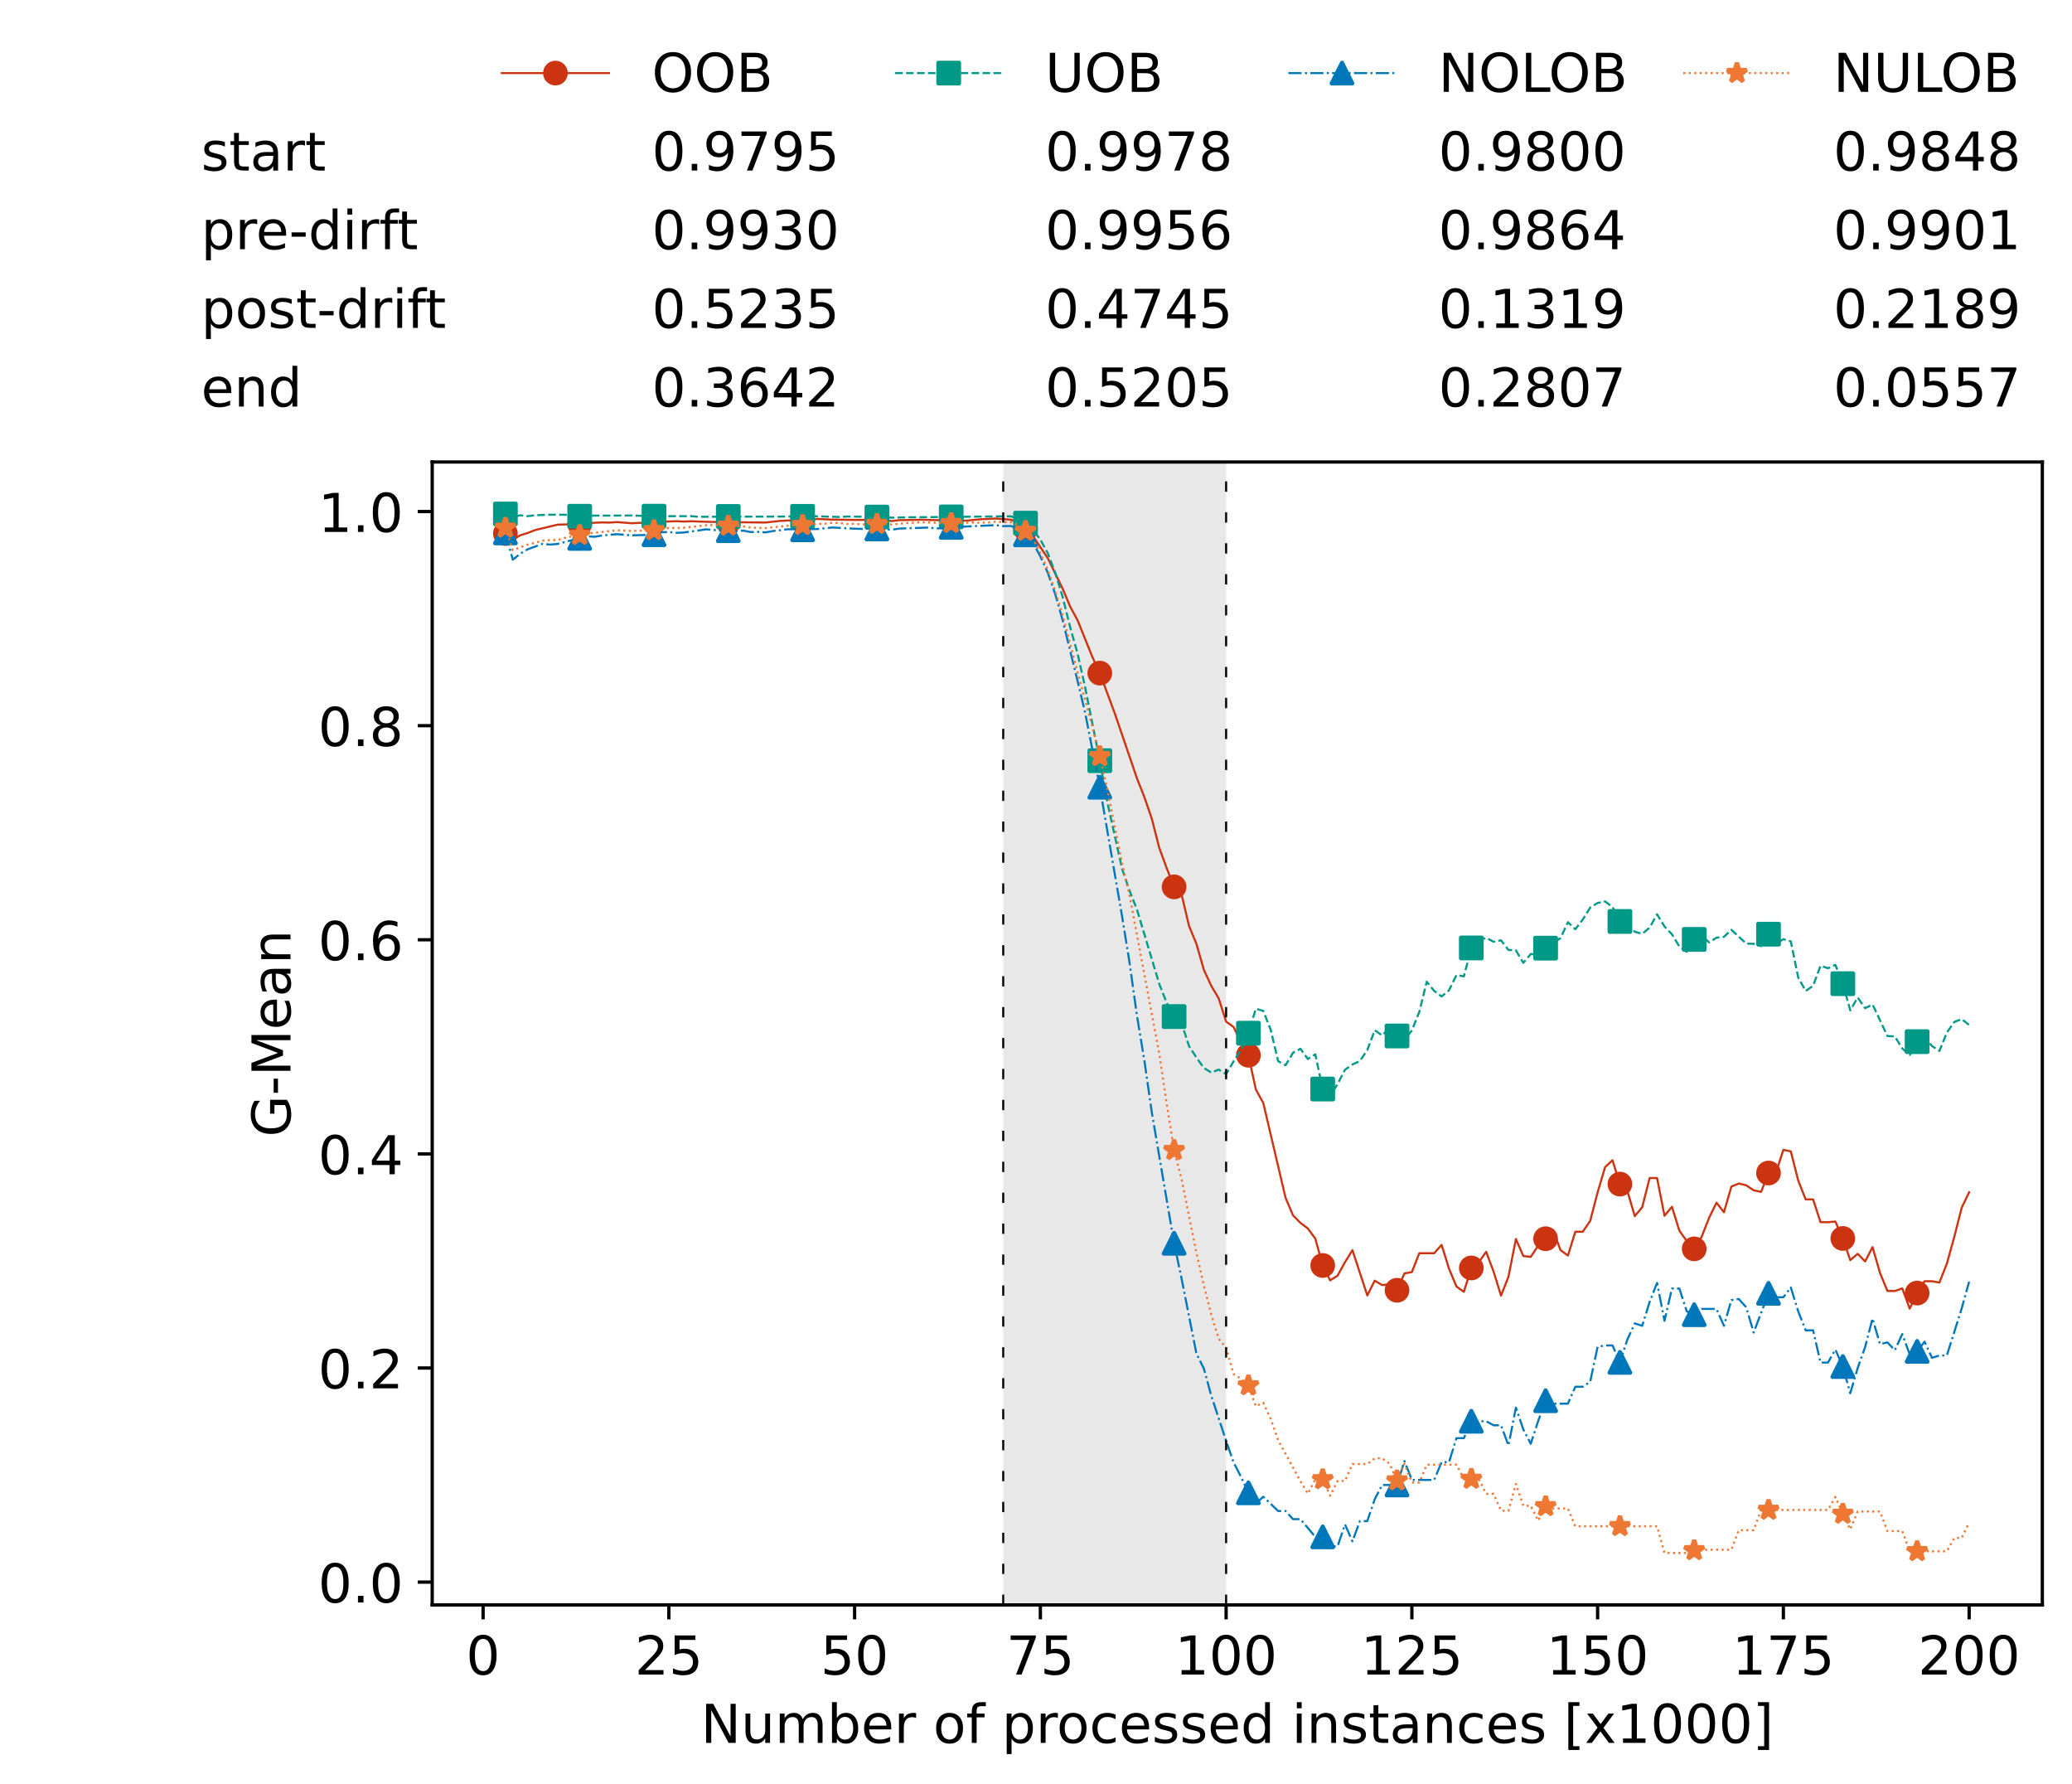 <?xml version="1.0" encoding="utf-8" standalone="no"?>
<!DOCTYPE svg PUBLIC "-//W3C//DTD SVG 1.1//EN"
  "http://www.w3.org/Graphics/SVG/1.1/DTD/svg11.dtd">
<!-- Created with matplotlib (https://matplotlib.org/) -->
<svg height="432.615pt" version="1.1" viewBox="0 0 502.65 432.615" width="502.65pt" xmlns="http://www.w3.org/2000/svg" xmlns:xlink="http://www.w3.org/1999/xlink">
 <defs>
  <style type="text/css">*{stroke-linecap:butt;stroke-linejoin:round;}</style>
 </defs>
 <g id="figure_1">
  <g id="patch_1">
   <path d="M 0 432.615 
L 502.65 432.615 
L 502.65 0 
L 0 0 
z
" style="fill:#ffffff;"/>
  </g>
  <g id="axes_1">
   <g id="patch_2">
    <path d="M 104.85 389.252 
L 495.45 389.252 
L 495.45 112.052 
L 104.85 112.052 
z
" style="fill:#ffffff;"/>
   </g>
   <g id="patch_3">
    <path clip-path="url(#pf3f45cfbf2)" d="M 297.446 389.252 
L 297.446 112.052 
L 243.372 112.052 
L 243.372 389.252 
z
" style="fill:#d3d3d3;opacity:0.5;"/>
   </g>
   <g id="matplotlib.axis_1">
    <g id="xtick_1">
     <g id="line2d_1">
      <defs>
       <path d="M 0 0 
L 0 3.5 
" id="m60e6b5ef1c" style="stroke:#000000;stroke-width:0.8;"/>
      </defs>
      <g>
       <use style="stroke:#000000;stroke-width:0.8;" x="117.197" xlink:href="#m60e6b5ef1c" y="389.252"/>
      </g>
     </g>
     <g id="text_1">
      <!-- 0 -->
      <g transform="translate(113.061 406.13)scale(0.13 -0.13)">
       <defs>
        <path d="M 31.781 66.406 
Q 24.172 66.406 20.328 58.906 
Q 16.5 51.422 16.5 36.375 
Q 16.5 21.391 20.328 13.891 
Q 24.172 6.391 31.781 6.391 
Q 39.453 6.391 43.281 13.891 
Q 47.125 21.391 47.125 36.375 
Q 47.125 51.422 43.281 58.906 
Q 39.453 66.406 31.781 66.406 
z
M 31.781 74.219 
Q 44.047 74.219 50.516 64.516 
Q 56.984 54.828 56.984 36.375 
Q 56.984 17.969 50.516 8.266 
Q 44.047 -1.422 31.781 -1.422 
Q 19.531 -1.422 13.062 8.266 
Q 6.594 17.969 6.594 36.375 
Q 6.594 54.828 13.062 64.516 
Q 19.531 74.219 31.781 74.219 
z
" id="DejaVuSans-48"/>
       </defs>
       <use xlink:href="#DejaVuSans-48"/>
      </g>
     </g>
    </g>
    <g id="xtick_2">
     <g id="line2d_2">
      <g>
       <use style="stroke:#000000;stroke-width:0.8;" x="162.259" xlink:href="#m60e6b5ef1c" y="389.252"/>
      </g>
     </g>
     <g id="text_2">
      <!-- 25 -->
      <g transform="translate(153.988 406.13)scale(0.13 -0.13)">
       <defs>
        <path d="M 19.188 8.297 
L 53.609 8.297 
L 53.609 0 
L 7.328 0 
L 7.328 8.297 
Q 12.938 14.109 22.625 23.891 
Q 32.328 33.688 34.812 36.531 
Q 39.547 41.844 41.422 45.531 
Q 43.312 49.219 43.312 52.781 
Q 43.312 58.594 39.234 62.25 
Q 35.156 65.922 28.609 65.922 
Q 23.969 65.922 18.812 64.312 
Q 13.672 62.703 7.812 59.422 
L 7.812 69.391 
Q 13.766 71.781 18.938 73 
Q 24.125 74.219 28.422 74.219 
Q 39.75 74.219 46.484 68.547 
Q 53.219 62.891 53.219 53.422 
Q 53.219 48.922 51.531 44.891 
Q 49.859 40.875 45.406 35.406 
Q 44.188 33.984 37.641 27.219 
Q 31.109 20.453 19.188 8.297 
z
" id="DejaVuSans-50"/>
        <path d="M 10.797 72.906 
L 49.516 72.906 
L 49.516 64.594 
L 19.828 64.594 
L 19.828 46.734 
Q 21.969 47.469 24.109 47.828 
Q 26.266 48.188 28.422 48.188 
Q 40.625 48.188 47.75 41.5 
Q 54.891 34.812 54.891 23.391 
Q 54.891 11.625 47.562 5.094 
Q 40.234 -1.422 26.906 -1.422 
Q 22.312 -1.422 17.547 -0.641 
Q 12.797 0.141 7.719 1.703 
L 7.719 11.625 
Q 12.109 9.234 16.797 8.062 
Q 21.484 6.891 26.703 6.891 
Q 35.156 6.891 40.078 11.328 
Q 45.016 15.766 45.016 23.391 
Q 45.016 31 40.078 35.438 
Q 35.156 39.891 26.703 39.891 
Q 22.75 39.891 18.812 39.016 
Q 14.891 38.141 10.797 36.281 
z
" id="DejaVuSans-53"/>
       </defs>
       <use xlink:href="#DejaVuSans-50"/>
       <use x="63.623" xlink:href="#DejaVuSans-53"/>
      </g>
     </g>
    </g>
    <g id="xtick_3">
     <g id="line2d_3">
      <g>
       <use style="stroke:#000000;stroke-width:0.8;" x="207.322" xlink:href="#m60e6b5ef1c" y="389.252"/>
      </g>
     </g>
     <g id="text_3">
      <!-- 50 -->
      <g transform="translate(199.05 406.13)scale(0.13 -0.13)">
       <use xlink:href="#DejaVuSans-53"/>
       <use x="63.623" xlink:href="#DejaVuSans-48"/>
      </g>
     </g>
    </g>
    <g id="xtick_4">
     <g id="line2d_4">
      <g>
       <use style="stroke:#000000;stroke-width:0.8;" x="252.384" xlink:href="#m60e6b5ef1c" y="389.252"/>
      </g>
     </g>
     <g id="text_4">
      <!-- 75 -->
      <g transform="translate(244.113 406.13)scale(0.13 -0.13)">
       <defs>
        <path d="M 8.203 72.906 
L 55.078 72.906 
L 55.078 68.703 
L 28.609 0 
L 18.312 0 
L 43.219 64.594 
L 8.203 64.594 
z
" id="DejaVuSans-55"/>
       </defs>
       <use xlink:href="#DejaVuSans-55"/>
       <use x="63.623" xlink:href="#DejaVuSans-53"/>
      </g>
     </g>
    </g>
    <g id="xtick_5">
     <g id="line2d_5">
      <g>
       <use style="stroke:#000000;stroke-width:0.8;" x="297.446" xlink:href="#m60e6b5ef1c" y="389.252"/>
      </g>
     </g>
     <g id="text_5">
      <!-- 100 -->
      <g transform="translate(285.039 406.13)scale(0.13 -0.13)">
       <defs>
        <path d="M 12.406 8.297 
L 28.516 8.297 
L 28.516 63.922 
L 10.984 60.406 
L 10.984 69.391 
L 28.422 72.906 
L 38.281 72.906 
L 38.281 8.297 
L 54.391 8.297 
L 54.391 0 
L 12.406 0 
z
" id="DejaVuSans-49"/>
       </defs>
       <use xlink:href="#DejaVuSans-49"/>
       <use x="63.623" xlink:href="#DejaVuSans-48"/>
       <use x="127.246" xlink:href="#DejaVuSans-48"/>
      </g>
     </g>
    </g>
    <g id="xtick_6">
     <g id="line2d_6">
      <g>
       <use style="stroke:#000000;stroke-width:0.8;" x="342.509" xlink:href="#m60e6b5ef1c" y="389.252"/>
      </g>
     </g>
     <g id="text_6">
      <!-- 125 -->
      <g transform="translate(330.102 406.13)scale(0.13 -0.13)">
       <use xlink:href="#DejaVuSans-49"/>
       <use x="63.623" xlink:href="#DejaVuSans-50"/>
       <use x="127.246" xlink:href="#DejaVuSans-53"/>
      </g>
     </g>
    </g>
    <g id="xtick_7">
     <g id="line2d_7">
      <g>
       <use style="stroke:#000000;stroke-width:0.8;" x="387.571" xlink:href="#m60e6b5ef1c" y="389.252"/>
      </g>
     </g>
     <g id="text_7">
      <!-- 150 -->
      <g transform="translate(375.164 406.13)scale(0.13 -0.13)">
       <use xlink:href="#DejaVuSans-49"/>
       <use x="63.623" xlink:href="#DejaVuSans-53"/>
       <use x="127.246" xlink:href="#DejaVuSans-48"/>
      </g>
     </g>
    </g>
    <g id="xtick_8">
     <g id="line2d_8">
      <g>
       <use style="stroke:#000000;stroke-width:0.8;" x="432.633" xlink:href="#m60e6b5ef1c" y="389.252"/>
      </g>
     </g>
     <g id="text_8">
      <!-- 175 -->
      <g transform="translate(420.226 406.13)scale(0.13 -0.13)">
       <use xlink:href="#DejaVuSans-49"/>
       <use x="63.623" xlink:href="#DejaVuSans-55"/>
       <use x="127.246" xlink:href="#DejaVuSans-53"/>
      </g>
     </g>
    </g>
    <g id="xtick_9">
     <g id="line2d_9">
      <g>
       <use style="stroke:#000000;stroke-width:0.8;" x="477.695" xlink:href="#m60e6b5ef1c" y="389.252"/>
      </g>
     </g>
     <g id="text_9">
      <!-- 200 -->
      <g transform="translate(465.289 406.13)scale(0.13 -0.13)">
       <use xlink:href="#DejaVuSans-50"/>
       <use x="63.623" xlink:href="#DejaVuSans-48"/>
       <use x="127.246" xlink:href="#DejaVuSans-48"/>
      </g>
     </g>
    </g>
    <g id="text_10">
     <!-- Number of processed instances [x1000] -->
     <g transform="translate(170.025 422.711)scale(0.13 -0.13)">
      <defs>
       <path d="M 9.812 72.906 
L 23.094 72.906 
L 55.422 11.922 
L 55.422 72.906 
L 64.984 72.906 
L 64.984 0 
L 51.703 0 
L 19.391 60.984 
L 19.391 0 
L 9.812 0 
z
" id="DejaVuSans-78"/>
       <path d="M 8.5 21.578 
L 8.5 54.688 
L 17.484 54.688 
L 17.484 21.922 
Q 17.484 14.156 20.5 10.266 
Q 23.531 6.391 29.594 6.391 
Q 36.859 6.391 41.078 11.031 
Q 45.312 15.672 45.312 23.688 
L 45.312 54.688 
L 54.297 54.688 
L 54.297 0 
L 45.312 0 
L 45.312 8.406 
Q 42.047 3.422 37.719 1 
Q 33.406 -1.422 27.688 -1.422 
Q 18.266 -1.422 13.375 4.438 
Q 8.5 10.297 8.5 21.578 
z
M 31.109 56 
z
" id="DejaVuSans-117"/>
       <path d="M 52 44.188 
Q 55.375 50.25 60.062 53.125 
Q 64.75 56 71.094 56 
Q 79.641 56 84.281 50.016 
Q 88.922 44.047 88.922 33.016 
L 88.922 0 
L 79.891 0 
L 79.891 32.719 
Q 79.891 40.578 77.094 44.375 
Q 74.312 48.188 68.609 48.188 
Q 61.625 48.188 57.562 43.547 
Q 53.516 38.922 53.516 30.906 
L 53.516 0 
L 44.484 0 
L 44.484 32.719 
Q 44.484 40.625 41.703 44.406 
Q 38.922 48.188 33.109 48.188 
Q 26.219 48.188 22.156 43.531 
Q 18.109 38.875 18.109 30.906 
L 18.109 0 
L 9.078 0 
L 9.078 54.688 
L 18.109 54.688 
L 18.109 46.188 
Q 21.188 51.219 25.484 53.609 
Q 29.781 56 35.688 56 
Q 41.656 56 45.828 52.969 
Q 50 49.953 52 44.188 
z
" id="DejaVuSans-109"/>
       <path d="M 48.688 27.297 
Q 48.688 37.203 44.609 42.844 
Q 40.531 48.484 33.406 48.484 
Q 26.266 48.484 22.188 42.844 
Q 18.109 37.203 18.109 27.297 
Q 18.109 17.391 22.188 11.75 
Q 26.266 6.109 33.406 6.109 
Q 40.531 6.109 44.609 11.75 
Q 48.688 17.391 48.688 27.297 
z
M 18.109 46.391 
Q 20.953 51.266 25.266 53.625 
Q 29.594 56 35.594 56 
Q 45.562 56 51.781 48.094 
Q 58.016 40.188 58.016 27.297 
Q 58.016 14.406 51.781 6.484 
Q 45.562 -1.422 35.594 -1.422 
Q 29.594 -1.422 25.266 0.953 
Q 20.953 3.328 18.109 8.203 
L 18.109 0 
L 9.078 0 
L 9.078 75.984 
L 18.109 75.984 
z
" id="DejaVuSans-98"/>
       <path d="M 56.203 29.594 
L 56.203 25.203 
L 14.891 25.203 
Q 15.484 15.922 20.484 11.062 
Q 25.484 6.203 34.422 6.203 
Q 39.594 6.203 44.453 7.469 
Q 49.312 8.734 54.109 11.281 
L 54.109 2.781 
Q 49.266 0.734 44.188 -0.344 
Q 39.109 -1.422 33.891 -1.422 
Q 20.797 -1.422 13.156 6.188 
Q 5.516 13.812 5.516 26.812 
Q 5.516 40.234 12.766 48.109 
Q 20.016 56 32.328 56 
Q 43.359 56 49.781 48.891 
Q 56.203 41.797 56.203 29.594 
z
M 47.219 32.234 
Q 47.125 39.594 43.094 43.984 
Q 39.062 48.391 32.422 48.391 
Q 24.906 48.391 20.391 44.141 
Q 15.875 39.891 15.188 32.172 
z
" id="DejaVuSans-101"/>
       <path d="M 41.109 46.297 
Q 39.594 47.172 37.812 47.578 
Q 36.031 48 33.891 48 
Q 26.266 48 22.188 43.047 
Q 18.109 38.094 18.109 28.812 
L 18.109 0 
L 9.078 0 
L 9.078 54.688 
L 18.109 54.688 
L 18.109 46.188 
Q 20.953 51.172 25.484 53.578 
Q 30.031 56 36.531 56 
Q 37.453 56 38.578 55.875 
Q 39.703 55.766 41.062 55.516 
z
" id="DejaVuSans-114"/>
       <path id="DejaVuSans-32"/>
       <path d="M 30.609 48.391 
Q 23.391 48.391 19.188 42.75 
Q 14.984 37.109 14.984 27.297 
Q 14.984 17.484 19.156 11.844 
Q 23.344 6.203 30.609 6.203 
Q 37.797 6.203 41.984 11.859 
Q 46.188 17.531 46.188 27.297 
Q 46.188 37.016 41.984 42.703 
Q 37.797 48.391 30.609 48.391 
z
M 30.609 56 
Q 42.328 56 49.016 48.375 
Q 55.719 40.766 55.719 27.297 
Q 55.719 13.875 49.016 6.219 
Q 42.328 -1.422 30.609 -1.422 
Q 18.844 -1.422 12.172 6.219 
Q 5.516 13.875 5.516 27.297 
Q 5.516 40.766 12.172 48.375 
Q 18.844 56 30.609 56 
z
" id="DejaVuSans-111"/>
       <path d="M 37.109 75.984 
L 37.109 68.5 
L 28.516 68.5 
Q 23.688 68.5 21.797 66.547 
Q 19.922 64.594 19.922 59.516 
L 19.922 54.688 
L 34.719 54.688 
L 34.719 47.703 
L 19.922 47.703 
L 19.922 0 
L 10.891 0 
L 10.891 47.703 
L 2.297 47.703 
L 2.297 54.688 
L 10.891 54.688 
L 10.891 58.5 
Q 10.891 67.625 15.141 71.797 
Q 19.391 75.984 28.609 75.984 
z
" id="DejaVuSans-102"/>
       <path d="M 18.109 8.203 
L 18.109 -20.797 
L 9.078 -20.797 
L 9.078 54.688 
L 18.109 54.688 
L 18.109 46.391 
Q 20.953 51.266 25.266 53.625 
Q 29.594 56 35.594 56 
Q 45.562 56 51.781 48.094 
Q 58.016 40.188 58.016 27.297 
Q 58.016 14.406 51.781 6.484 
Q 45.562 -1.422 35.594 -1.422 
Q 29.594 -1.422 25.266 0.953 
Q 20.953 3.328 18.109 8.203 
z
M 48.688 27.297 
Q 48.688 37.203 44.609 42.844 
Q 40.531 48.484 33.406 48.484 
Q 26.266 48.484 22.188 42.844 
Q 18.109 37.203 18.109 27.297 
Q 18.109 17.391 22.188 11.75 
Q 26.266 6.109 33.406 6.109 
Q 40.531 6.109 44.609 11.75 
Q 48.688 17.391 48.688 27.297 
z
" id="DejaVuSans-112"/>
       <path d="M 48.781 52.594 
L 48.781 44.188 
Q 44.969 46.297 41.141 47.344 
Q 37.312 48.391 33.406 48.391 
Q 24.656 48.391 19.812 42.844 
Q 14.984 37.312 14.984 27.297 
Q 14.984 17.281 19.812 11.734 
Q 24.656 6.203 33.406 6.203 
Q 37.312 6.203 41.141 7.25 
Q 44.969 8.297 48.781 10.406 
L 48.781 2.094 
Q 45.016 0.344 40.984 -0.531 
Q 36.969 -1.422 32.422 -1.422 
Q 20.062 -1.422 12.781 6.344 
Q 5.516 14.109 5.516 27.297 
Q 5.516 40.672 12.859 48.328 
Q 20.219 56 33.016 56 
Q 37.156 56 41.109 55.141 
Q 45.062 54.297 48.781 52.594 
z
" id="DejaVuSans-99"/>
       <path d="M 44.281 53.078 
L 44.281 44.578 
Q 40.484 46.531 36.375 47.5 
Q 32.281 48.484 27.875 48.484 
Q 21.188 48.484 17.844 46.438 
Q 14.5 44.391 14.5 40.281 
Q 14.5 37.156 16.891 35.375 
Q 19.281 33.594 26.516 31.984 
L 29.594 31.297 
Q 39.156 29.25 43.188 25.516 
Q 47.219 21.781 47.219 15.094 
Q 47.219 7.469 41.188 3.016 
Q 35.156 -1.422 24.609 -1.422 
Q 20.219 -1.422 15.453 -0.562 
Q 10.688 0.297 5.422 2 
L 5.422 11.281 
Q 10.406 8.688 15.234 7.391 
Q 20.062 6.109 24.812 6.109 
Q 31.156 6.109 34.562 8.281 
Q 37.984 10.453 37.984 14.406 
Q 37.984 18.062 35.516 20.016 
Q 33.062 21.969 24.703 23.781 
L 21.578 24.516 
Q 13.234 26.266 9.516 29.906 
Q 5.812 33.547 5.812 39.891 
Q 5.812 47.609 11.281 51.797 
Q 16.75 56 26.812 56 
Q 31.781 56 36.172 55.266 
Q 40.578 54.547 44.281 53.078 
z
" id="DejaVuSans-115"/>
       <path d="M 45.406 46.391 
L 45.406 75.984 
L 54.391 75.984 
L 54.391 0 
L 45.406 0 
L 45.406 8.203 
Q 42.578 3.328 38.25 0.953 
Q 33.938 -1.422 27.875 -1.422 
Q 17.969 -1.422 11.734 6.484 
Q 5.516 14.406 5.516 27.297 
Q 5.516 40.188 11.734 48.094 
Q 17.969 56 27.875 56 
Q 33.938 56 38.25 53.625 
Q 42.578 51.266 45.406 46.391 
z
M 14.797 27.297 
Q 14.797 17.391 18.875 11.75 
Q 22.953 6.109 30.078 6.109 
Q 37.203 6.109 41.297 11.75 
Q 45.406 17.391 45.406 27.297 
Q 45.406 37.203 41.297 42.844 
Q 37.203 48.484 30.078 48.484 
Q 22.953 48.484 18.875 42.844 
Q 14.797 37.203 14.797 27.297 
z
" id="DejaVuSans-100"/>
       <path d="M 9.422 54.688 
L 18.406 54.688 
L 18.406 0 
L 9.422 0 
z
M 9.422 75.984 
L 18.406 75.984 
L 18.406 64.594 
L 9.422 64.594 
z
" id="DejaVuSans-105"/>
       <path d="M 54.891 33.016 
L 54.891 0 
L 45.906 0 
L 45.906 32.719 
Q 45.906 40.484 42.875 44.328 
Q 39.844 48.188 33.797 48.188 
Q 26.516 48.188 22.312 43.547 
Q 18.109 38.922 18.109 30.906 
L 18.109 0 
L 9.078 0 
L 9.078 54.688 
L 18.109 54.688 
L 18.109 46.188 
Q 21.344 51.125 25.703 53.562 
Q 30.078 56 35.797 56 
Q 45.219 56 50.047 50.172 
Q 54.891 44.344 54.891 33.016 
z
" id="DejaVuSans-110"/>
       <path d="M 18.312 70.219 
L 18.312 54.688 
L 36.812 54.688 
L 36.812 47.703 
L 18.312 47.703 
L 18.312 18.016 
Q 18.312 11.328 20.141 9.422 
Q 21.969 7.516 27.594 7.516 
L 36.812 7.516 
L 36.812 0 
L 27.594 0 
Q 17.188 0 13.234 3.875 
Q 9.281 7.766 9.281 18.016 
L 9.281 47.703 
L 2.688 47.703 
L 2.688 54.688 
L 9.281 54.688 
L 9.281 70.219 
z
" id="DejaVuSans-116"/>
       <path d="M 34.281 27.484 
Q 23.391 27.484 19.188 25 
Q 14.984 22.516 14.984 16.5 
Q 14.984 11.719 18.141 8.906 
Q 21.297 6.109 26.703 6.109 
Q 34.188 6.109 38.703 11.406 
Q 43.219 16.703 43.219 25.484 
L 43.219 27.484 
z
M 52.203 31.203 
L 52.203 0 
L 43.219 0 
L 43.219 8.297 
Q 40.141 3.328 35.547 0.953 
Q 30.953 -1.422 24.312 -1.422 
Q 15.922 -1.422 10.953 3.297 
Q 6 8.016 6 15.922 
Q 6 25.141 12.172 29.828 
Q 18.359 34.516 30.609 34.516 
L 43.219 34.516 
L 43.219 35.406 
Q 43.219 41.609 39.141 45 
Q 35.062 48.391 27.688 48.391 
Q 23 48.391 18.547 47.266 
Q 14.109 46.141 10.016 43.891 
L 10.016 52.203 
Q 14.938 54.109 19.578 55.047 
Q 24.219 56 28.609 56 
Q 40.484 56 46.344 49.844 
Q 52.203 43.703 52.203 31.203 
z
" id="DejaVuSans-97"/>
       <path d="M 8.594 75.984 
L 29.297 75.984 
L 29.297 69 
L 17.578 69 
L 17.578 -6.203 
L 29.297 -6.203 
L 29.297 -13.188 
L 8.594 -13.188 
z
" id="DejaVuSans-91"/>
       <path d="M 54.891 54.688 
L 35.109 28.078 
L 55.906 0 
L 45.312 0 
L 29.391 21.484 
L 13.484 0 
L 2.875 0 
L 24.125 28.609 
L 4.688 54.688 
L 15.281 54.688 
L 29.781 35.203 
L 44.281 54.688 
z
" id="DejaVuSans-120"/>
       <path d="M 30.422 75.984 
L 30.422 -13.188 
L 9.719 -13.188 
L 9.719 -6.203 
L 21.391 -6.203 
L 21.391 69 
L 9.719 69 
L 9.719 75.984 
z
" id="DejaVuSans-93"/>
      </defs>
      <use xlink:href="#DejaVuSans-78"/>
      <use x="74.805" xlink:href="#DejaVuSans-117"/>
      <use x="138.184" xlink:href="#DejaVuSans-109"/>
      <use x="235.596" xlink:href="#DejaVuSans-98"/>
      <use x="299.072" xlink:href="#DejaVuSans-101"/>
      <use x="360.596" xlink:href="#DejaVuSans-114"/>
      <use x="401.709" xlink:href="#DejaVuSans-32"/>
      <use x="433.496" xlink:href="#DejaVuSans-111"/>
      <use x="494.678" xlink:href="#DejaVuSans-102"/>
      <use x="529.883" xlink:href="#DejaVuSans-32"/>
      <use x="561.67" xlink:href="#DejaVuSans-112"/>
      <use x="625.146" xlink:href="#DejaVuSans-114"/>
      <use x="664.01" xlink:href="#DejaVuSans-111"/>
      <use x="725.191" xlink:href="#DejaVuSans-99"/>
      <use x="780.172" xlink:href="#DejaVuSans-101"/>
      <use x="841.695" xlink:href="#DejaVuSans-115"/>
      <use x="893.795" xlink:href="#DejaVuSans-115"/>
      <use x="945.895" xlink:href="#DejaVuSans-101"/>
      <use x="1007.418" xlink:href="#DejaVuSans-100"/>
      <use x="1070.895" xlink:href="#DejaVuSans-32"/>
      <use x="1102.682" xlink:href="#DejaVuSans-105"/>
      <use x="1130.465" xlink:href="#DejaVuSans-110"/>
      <use x="1193.844" xlink:href="#DejaVuSans-115"/>
      <use x="1245.943" xlink:href="#DejaVuSans-116"/>
      <use x="1285.152" xlink:href="#DejaVuSans-97"/>
      <use x="1346.432" xlink:href="#DejaVuSans-110"/>
      <use x="1409.811" xlink:href="#DejaVuSans-99"/>
      <use x="1464.791" xlink:href="#DejaVuSans-101"/>
      <use x="1526.314" xlink:href="#DejaVuSans-115"/>
      <use x="1578.414" xlink:href="#DejaVuSans-32"/>
      <use x="1610.201" xlink:href="#DejaVuSans-91"/>
      <use x="1649.215" xlink:href="#DejaVuSans-120"/>
      <use x="1708.395" xlink:href="#DejaVuSans-49"/>
      <use x="1772.018" xlink:href="#DejaVuSans-48"/>
      <use x="1835.641" xlink:href="#DejaVuSans-48"/>
      <use x="1899.264" xlink:href="#DejaVuSans-48"/>
      <use x="1962.887" xlink:href="#DejaVuSans-93"/>
     </g>
    </g>
   </g>
   <g id="matplotlib.axis_2">
    <g id="ytick_1">
     <g id="line2d_10">
      <defs>
       <path d="M 0 0 
L -3.5 0 
" id="mf87ec672ec" style="stroke:#000000;stroke-width:0.8;"/>
      </defs>
      <g>
       <use style="stroke:#000000;stroke-width:0.8;" x="104.85" xlink:href="#mf87ec672ec" y="383.717"/>
      </g>
     </g>
     <g id="text_11">
      <!-- 0.0 -->
      <g transform="translate(77.176 388.656)scale(0.13 -0.13)">
       <defs>
        <path d="M 10.688 12.406 
L 21 12.406 
L 21 0 
L 10.688 0 
z
" id="DejaVuSans-46"/>
       </defs>
       <use xlink:href="#DejaVuSans-48"/>
       <use x="63.623" xlink:href="#DejaVuSans-46"/>
       <use x="95.41" xlink:href="#DejaVuSans-48"/>
      </g>
     </g>
    </g>
    <g id="ytick_2">
     <g id="line2d_11">
      <g>
       <use style="stroke:#000000;stroke-width:0.8;" x="104.85" xlink:href="#mf87ec672ec" y="331.787"/>
      </g>
     </g>
     <g id="text_12">
      <!-- 0.2 -->
      <g transform="translate(77.176 336.726)scale(0.13 -0.13)">
       <use xlink:href="#DejaVuSans-48"/>
       <use x="63.623" xlink:href="#DejaVuSans-46"/>
       <use x="95.41" xlink:href="#DejaVuSans-50"/>
      </g>
     </g>
    </g>
    <g id="ytick_3">
     <g id="line2d_12">
      <g>
       <use style="stroke:#000000;stroke-width:0.8;" x="104.85" xlink:href="#mf87ec672ec" y="279.858"/>
      </g>
     </g>
     <g id="text_13">
      <!-- 0.4 -->
      <g transform="translate(77.176 284.797)scale(0.13 -0.13)">
       <defs>
        <path d="M 37.797 64.312 
L 12.891 25.391 
L 37.797 25.391 
z
M 35.203 72.906 
L 47.609 72.906 
L 47.609 25.391 
L 58.016 25.391 
L 58.016 17.188 
L 47.609 17.188 
L 47.609 0 
L 37.797 0 
L 37.797 17.188 
L 4.891 17.188 
L 4.891 26.703 
z
" id="DejaVuSans-52"/>
       </defs>
       <use xlink:href="#DejaVuSans-48"/>
       <use x="63.623" xlink:href="#DejaVuSans-46"/>
       <use x="95.41" xlink:href="#DejaVuSans-52"/>
      </g>
     </g>
    </g>
    <g id="ytick_4">
     <g id="line2d_13">
      <g>
       <use style="stroke:#000000;stroke-width:0.8;" x="104.85" xlink:href="#mf87ec672ec" y="227.929"/>
      </g>
     </g>
     <g id="text_14">
      <!-- 0.6 -->
      <g transform="translate(77.176 232.868)scale(0.13 -0.13)">
       <defs>
        <path d="M 33.016 40.375 
Q 26.375 40.375 22.484 35.828 
Q 18.609 31.297 18.609 23.391 
Q 18.609 15.531 22.484 10.953 
Q 26.375 6.391 33.016 6.391 
Q 39.656 6.391 43.531 10.953 
Q 47.406 15.531 47.406 23.391 
Q 47.406 31.297 43.531 35.828 
Q 39.656 40.375 33.016 40.375 
z
M 52.594 71.297 
L 52.594 62.312 
Q 48.875 64.062 45.094 64.984 
Q 41.312 65.922 37.594 65.922 
Q 27.828 65.922 22.672 59.328 
Q 17.531 52.734 16.797 39.406 
Q 19.672 43.656 24.016 45.922 
Q 28.375 48.188 33.594 48.188 
Q 44.578 48.188 50.953 41.516 
Q 57.328 34.859 57.328 23.391 
Q 57.328 12.156 50.688 5.359 
Q 44.047 -1.422 33.016 -1.422 
Q 20.359 -1.422 13.672 8.266 
Q 6.984 17.969 6.984 36.375 
Q 6.984 53.656 15.188 63.938 
Q 23.391 74.219 37.203 74.219 
Q 40.922 74.219 44.703 73.484 
Q 48.484 72.75 52.594 71.297 
z
" id="DejaVuSans-54"/>
       </defs>
       <use xlink:href="#DejaVuSans-48"/>
       <use x="63.623" xlink:href="#DejaVuSans-46"/>
       <use x="95.41" xlink:href="#DejaVuSans-54"/>
      </g>
     </g>
    </g>
    <g id="ytick_5">
     <g id="line2d_14">
      <g>
       <use style="stroke:#000000;stroke-width:0.8;" x="104.85" xlink:href="#mf87ec672ec" y="175.999"/>
      </g>
     </g>
     <g id="text_15">
      <!-- 0.8 -->
      <g transform="translate(77.176 180.938)scale(0.13 -0.13)">
       <defs>
        <path d="M 31.781 34.625 
Q 24.75 34.625 20.719 30.859 
Q 16.703 27.094 16.703 20.516 
Q 16.703 13.922 20.719 10.156 
Q 24.75 6.391 31.781 6.391 
Q 38.812 6.391 42.859 10.172 
Q 46.922 13.969 46.922 20.516 
Q 46.922 27.094 42.891 30.859 
Q 38.875 34.625 31.781 34.625 
z
M 21.922 38.812 
Q 15.578 40.375 12.031 44.719 
Q 8.5 49.078 8.5 55.328 
Q 8.5 64.062 14.719 69.141 
Q 20.953 74.219 31.781 74.219 
Q 42.672 74.219 48.875 69.141 
Q 55.078 64.062 55.078 55.328 
Q 55.078 49.078 51.531 44.719 
Q 48 40.375 41.703 38.812 
Q 48.828 37.156 52.797 32.312 
Q 56.781 27.484 56.781 20.516 
Q 56.781 9.906 50.312 4.234 
Q 43.844 -1.422 31.781 -1.422 
Q 19.734 -1.422 13.25 4.234 
Q 6.781 9.906 6.781 20.516 
Q 6.781 27.484 10.781 32.312 
Q 14.797 37.156 21.922 38.812 
z
M 18.312 54.391 
Q 18.312 48.734 21.844 45.562 
Q 25.391 42.391 31.781 42.391 
Q 38.141 42.391 41.719 45.562 
Q 45.312 48.734 45.312 54.391 
Q 45.312 60.062 41.719 63.234 
Q 38.141 66.406 31.781 66.406 
Q 25.391 66.406 21.844 63.234 
Q 18.312 60.062 18.312 54.391 
z
" id="DejaVuSans-56"/>
       </defs>
       <use xlink:href="#DejaVuSans-48"/>
       <use x="63.623" xlink:href="#DejaVuSans-46"/>
       <use x="95.41" xlink:href="#DejaVuSans-56"/>
      </g>
     </g>
    </g>
    <g id="ytick_6">
     <g id="line2d_15">
      <g>
       <use style="stroke:#000000;stroke-width:0.8;" x="104.85" xlink:href="#mf87ec672ec" y="124.07"/>
      </g>
     </g>
     <g id="text_16">
      <!-- 1.0 -->
      <g transform="translate(77.176 129.009)scale(0.13 -0.13)">
       <use xlink:href="#DejaVuSans-49"/>
       <use x="63.623" xlink:href="#DejaVuSans-46"/>
       <use x="95.41" xlink:href="#DejaVuSans-48"/>
      </g>
     </g>
    </g>
    <g id="text_17">
     <!-- G-Mean -->
     <g transform="translate(70.472 275.744)rotate(-90)scale(0.13 -0.13)">
      <defs>
       <path d="M 59.516 10.406 
L 59.516 29.984 
L 43.406 29.984 
L 43.406 38.094 
L 69.281 38.094 
L 69.281 6.781 
Q 63.578 2.734 56.688 0.656 
Q 49.812 -1.422 42 -1.422 
Q 24.906 -1.422 15.25 8.562 
Q 5.609 18.562 5.609 36.375 
Q 5.609 54.25 15.25 64.234 
Q 24.906 74.219 42 74.219 
Q 49.125 74.219 55.547 72.453 
Q 61.969 70.703 67.391 67.281 
L 67.391 56.781 
Q 61.922 61.422 55.766 63.766 
Q 49.609 66.109 42.828 66.109 
Q 29.438 66.109 22.719 58.641 
Q 16.016 51.172 16.016 36.375 
Q 16.016 21.625 22.719 14.156 
Q 29.438 6.688 42.828 6.688 
Q 48.047 6.688 52.141 7.594 
Q 56.25 8.5 59.516 10.406 
z
" id="DejaVuSans-71"/>
       <path d="M 4.891 31.391 
L 31.203 31.391 
L 31.203 23.391 
L 4.891 23.391 
z
" id="DejaVuSans-45"/>
       <path d="M 9.812 72.906 
L 24.516 72.906 
L 43.109 23.297 
L 61.812 72.906 
L 76.516 72.906 
L 76.516 0 
L 66.891 0 
L 66.891 64.016 
L 48.094 14.016 
L 38.188 14.016 
L 19.391 64.016 
L 19.391 0 
L 9.812 0 
z
" id="DejaVuSans-77"/>
      </defs>
      <use xlink:href="#DejaVuSans-71"/>
      <use x="77.49" xlink:href="#DejaVuSans-45"/>
      <use x="113.574" xlink:href="#DejaVuSans-77"/>
      <use x="199.854" xlink:href="#DejaVuSans-101"/>
      <use x="261.377" xlink:href="#DejaVuSans-97"/>
      <use x="322.656" xlink:href="#DejaVuSans-110"/>
     </g>
    </g>
   </g>
   <g id="line2d_16"/>
   <g id="line2d_17"/>
   <g id="line2d_18"/>
   <g id="line2d_19"/>
   <g id="line2d_20"/>
   <g id="line2d_21">
    <path clip-path="url(#pf3f45cfbf2)" d="M 122.605 129.397 
L 124.407 130.891 
L 126.21 129.828 
L 128.012 129.271 
L 129.815 128.555 
L 135.222 127.255 
L 138.827 127.144 
L 140.629 127.106 
L 142.432 126.865 
L 146.037 126.705 
L 147.839 126.749 
L 149.642 126.627 
L 153.247 126.905 
L 158.654 126.641 
L 162.259 126.479 
L 164.062 126.406 
L 165.864 126.497 
L 167.667 126.423 
L 171.272 126.55 
L 176.679 126.642 
L 185.692 126.726 
L 189.297 126.334 
L 196.507 125.995 
L 198.309 125.857 
L 201.914 126.021 
L 207.322 126.101 
L 212.729 126.101 
L 214.532 126.159 
L 216.334 126.375 
L 218.137 126.155 
L 221.742 126.095 
L 223.544 126.054 
L 228.952 126.189 
L 234.359 126.272 
L 237.964 125.936 
L 241.569 125.762 
L 245.174 126.038 
L 246.976 126.652 
L 250.581 130.006 
L 254.186 135.379 
L 257.791 142.771 
L 259.594 147.081 
L 261.396 150.408 
L 265.001 159.339 
L 266.804 163.252 
L 270.409 172.934 
L 275.816 188.768 
L 277.619 193.334 
L 279.421 198.567 
L 281.224 205.641 
L 283.026 210.539 
L 284.829 215.099 
L 286.631 216.872 
L 288.434 224.531 
L 290.236 228.893 
L 292.039 235.193 
L 293.841 239.101 
L 295.644 242.142 
L 297.446 247.78 
L 299.249 249.074 
L 301.051 252.722 
L 302.854 255.934 
L 304.656 264.225 
L 306.459 267.508 
L 311.866 290.51 
L 313.669 294.759 
L 315.471 296.586 
L 317.274 297.954 
L 319.076 300.395 
L 320.879 306.921 
L 322.681 310.53 
L 324.484 309.39 
L 326.286 306.124 
L 328.089 303.21 
L 331.694 314.181 
L 333.496 310.607 
L 335.299 311.676 
L 337.101 311.474 
L 338.904 312.936 
L 340.706 308.845 
L 342.509 308.52 
L 344.311 303.949 
L 347.916 303.949 
L 349.719 301.929 
L 351.521 307.705 
L 353.324 312.018 
L 355.126 313.313 
L 356.928 307.522 
L 358.731 306.133 
L 360.533 303.605 
L 362.336 308.431 
L 364.138 314.225 
L 365.941 309.642 
L 367.743 300.499 
L 369.546 304.632 
L 371.348 304.835 
L 373.151 302.103 
L 374.953 300.433 
L 376.756 298.3 
L 378.558 303.187 
L 380.361 304.521 
L 382.163 298.736 
L 383.966 298.736 
L 385.768 296.114 
L 387.571 289.192 
L 389.373 283.085 
L 391.176 281.395 
L 392.978 287.186 
L 394.781 288.836 
L 396.583 294.946 
L 398.386 292.795 
L 400.188 285.706 
L 401.991 285.722 
L 403.793 294.865 
L 405.596 292.687 
L 407.398 298.478 
L 409.201 301.005 
L 411.003 302.893 
L 412.806 299.96 
L 414.608 295.381 
L 416.411 291.693 
L 418.213 294.02 
L 420.016 287.793 
L 421.818 287.043 
L 423.621 287.477 
L 425.423 288.69 
L 427.226 289.072 
L 429.028 284.493 
L 430.831 284.402 
L 432.633 278.877 
L 434.436 279.244 
L 436.238 286.333 
L 438.041 290.9 
L 439.843 290.9 
L 441.646 296.422 
L 443.448 296.422 
L 445.251 296.269 
L 447.053 300.364 
L 448.856 305.622 
L 450.658 304.096 
L 452.461 305.942 
L 454.263 302.476 
L 456.066 308.703 
L 457.868 313.1 
L 459.671 313.11 
L 461.473 312.485 
L 463.276 317.385 
L 465.078 313.613 
L 466.881 310.737 
L 468.683 310.745 
L 470.485 311.061 
L 472.288 306.485 
L 474.09 300.004 
L 475.893 292.9 
L 477.695 289.166 
L 477.695 289.166 
" style="fill:none;stroke:#cc3311;stroke-linecap:square;stroke-width:0.5;"/>
    <defs>
     <path d="M 0 2.5 
C 0.663 2.5 1.299 2.237 1.768 1.768 
C 2.237 1.299 2.5 0.663 2.5 0 
C 2.5 -0.663 2.237 -1.299 1.768 -1.768 
C 1.299 -2.237 0.663 -2.5 0 -2.5 
C -0.663 -2.5 -1.299 -2.237 -1.768 -1.768 
C -2.237 -1.299 -2.5 -0.663 -2.5 0 
C -2.5 0.663 -2.237 1.299 -1.768 1.768 
C -1.299 2.237 -0.663 2.5 0 2.5 
z
" id="m0f3fe00b8d" style="stroke:#cc3311;"/>
    </defs>
    <g clip-path="url(#pf3f45cfbf2)">
     <use style="fill:#cc3311;stroke:#cc3311;" x="122.605" xlink:href="#m0f3fe00b8d" y="129.397"/>
     <use style="fill:#cc3311;stroke:#cc3311;" x="140.629" xlink:href="#m0f3fe00b8d" y="127.106"/>
     <use style="fill:#cc3311;stroke:#cc3311;" x="158.654" xlink:href="#m0f3fe00b8d" y="126.641"/>
     <use style="fill:#cc3311;stroke:#cc3311;" x="176.679" xlink:href="#m0f3fe00b8d" y="126.642"/>
     <use style="fill:#cc3311;stroke:#cc3311;" x="194.704" xlink:href="#m0f3fe00b8d" y="126.218"/>
     <use style="fill:#cc3311;stroke:#cc3311;" x="212.729" xlink:href="#m0f3fe00b8d" y="126.101"/>
     <use style="fill:#cc3311;stroke:#cc3311;" x="230.754" xlink:href="#m0f3fe00b8d" y="126.199"/>
     <use style="fill:#cc3311;stroke:#cc3311;" x="248.779" xlink:href="#m0f3fe00b8d" y="128.279"/>
     <use style="fill:#cc3311;stroke:#cc3311;" x="266.804" xlink:href="#m0f3fe00b8d" y="163.252"/>
     <use style="fill:#cc3311;stroke:#cc3311;" x="284.829" xlink:href="#m0f3fe00b8d" y="215.099"/>
     <use style="fill:#cc3311;stroke:#cc3311;" x="302.854" xlink:href="#m0f3fe00b8d" y="255.934"/>
     <use style="fill:#cc3311;stroke:#cc3311;" x="320.879" xlink:href="#m0f3fe00b8d" y="306.921"/>
     <use style="fill:#cc3311;stroke:#cc3311;" x="338.904" xlink:href="#m0f3fe00b8d" y="312.936"/>
     <use style="fill:#cc3311;stroke:#cc3311;" x="356.928" xlink:href="#m0f3fe00b8d" y="307.522"/>
     <use style="fill:#cc3311;stroke:#cc3311;" x="374.953" xlink:href="#m0f3fe00b8d" y="300.433"/>
     <use style="fill:#cc3311;stroke:#cc3311;" x="392.978" xlink:href="#m0f3fe00b8d" y="287.186"/>
     <use style="fill:#cc3311;stroke:#cc3311;" x="411.003" xlink:href="#m0f3fe00b8d" y="302.893"/>
     <use style="fill:#cc3311;stroke:#cc3311;" x="429.028" xlink:href="#m0f3fe00b8d" y="284.493"/>
     <use style="fill:#cc3311;stroke:#cc3311;" x="447.053" xlink:href="#m0f3fe00b8d" y="300.364"/>
     <use style="fill:#cc3311;stroke:#cc3311;" x="465.078" xlink:href="#m0f3fe00b8d" y="313.613"/>
    </g>
   </g>
   <g id="line2d_22"/>
   <g id="line2d_23"/>
   <g id="line2d_24"/>
   <g id="line2d_25"/>
   <g id="line2d_26">
    <path clip-path="url(#pf3f45cfbf2)" d="M 122.605 124.652 
L 124.407 125.366 
L 126.21 124.982 
L 128.012 125.193 
L 129.815 124.968 
L 133.419 124.834 
L 137.024 124.84 
L 140.629 125.206 
L 144.234 125.053 
L 147.839 125.053 
L 153.247 125.03 
L 158.654 125.192 
L 167.667 125.181 
L 169.469 125.34 
L 180.284 125.303 
L 191.099 125.278 
L 192.902 125.159 
L 194.704 125.225 
L 196.507 125.171 
L 203.717 125.383 
L 205.519 125.268 
L 214.532 125.4 
L 216.334 125.556 
L 219.939 125.466 
L 230.754 125.371 
L 243.372 125.22 
L 245.174 125.227 
L 246.976 125.781 
L 248.779 126.878 
L 250.581 128.431 
L 252.384 130.888 
L 254.186 134.165 
L 255.989 138.904 
L 257.791 144.797 
L 259.594 152.04 
L 261.396 158.46 
L 263.199 166.497 
L 266.804 184.492 
L 268.606 194.452 
L 272.211 210.746 
L 274.014 216.01 
L 275.816 220.577 
L 281.224 238.635 
L 283.026 243.223 
L 284.829 246.55 
L 286.631 248.128 
L 288.434 253.678 
L 290.236 256.47 
L 292.039 259.006 
L 293.841 260.142 
L 295.644 259.419 
L 297.446 260.51 
L 299.249 257.414 
L 301.051 254.689 
L 302.854 250.585 
L 304.656 244.657 
L 306.459 245.167 
L 308.261 249.744 
L 310.064 257.36 
L 311.866 258.375 
L 313.669 255.332 
L 315.471 254.368 
L 317.274 256.846 
L 319.076 255.716 
L 320.879 264.129 
L 322.681 265.935 
L 324.484 262.903 
L 326.286 259.443 
L 328.089 258.183 
L 329.891 257.323 
L 331.694 254.693 
L 333.496 249.866 
L 335.299 251.115 
L 337.101 249.219 
L 338.904 251.259 
L 340.706 252.192 
L 342.509 249.911 
L 344.311 245.419 
L 346.114 238.103 
L 347.916 240.324 
L 349.719 241.681 
L 351.521 240.184 
L 353.324 236.482 
L 355.126 236.801 
L 356.928 229.909 
L 358.731 228.065 
L 360.533 227.47 
L 362.336 228.403 
L 364.138 228.061 
L 365.941 230.398 
L 367.743 230.478 
L 369.546 233.535 
L 371.348 231.388 
L 373.151 231.508 
L 374.953 229.957 
L 378.558 227.531 
L 380.361 223.67 
L 382.163 225.371 
L 383.966 223.024 
L 385.768 220.115 
L 387.571 219.001 
L 389.373 218.626 
L 391.176 219.96 
L 392.978 223.482 
L 394.781 224.048 
L 396.583 225.987 
L 398.386 226.481 
L 400.188 224.993 
L 401.991 221.737 
L 403.793 224.698 
L 405.596 226.59 
L 407.398 229.557 
L 409.201 230.846 
L 411.003 227.84 
L 412.806 226.851 
L 414.608 228.565 
L 416.411 227.417 
L 418.213 227.218 
L 420.016 225.516 
L 423.621 228.844 
L 425.423 228.914 
L 427.226 229.484 
L 429.028 226.572 
L 430.831 228.846 
L 432.633 227.784 
L 434.436 228.308 
L 436.238 237.099 
L 438.041 240.358 
L 439.843 239.09 
L 441.646 234.224 
L 443.448 234.827 
L 445.251 234.015 
L 447.053 238.579 
L 448.856 245.044 
L 450.658 241.931 
L 452.461 244.521 
L 454.263 243.609 
L 457.868 251.279 
L 459.671 251.357 
L 461.473 254.285 
L 463.276 255.879 
L 465.078 252.635 
L 466.881 251.454 
L 468.683 253.685 
L 470.485 254.902 
L 472.288 250.444 
L 474.09 247.855 
L 475.893 247.173 
L 477.695 248.576 
L 477.695 248.576 
" style="fill:none;stroke:#009988;stroke-dasharray:1.85,0.8;stroke-dashoffset:0;stroke-width:0.5;"/>
    <defs>
     <path d="M -2.5 2.5 
L 2.5 2.5 
L 2.5 -2.5 
L -2.5 -2.5 
z
" id="m6b4cfb55ce" style="stroke:#009988;stroke-linejoin:miter;"/>
    </defs>
    <g clip-path="url(#pf3f45cfbf2)">
     <use style="fill:#009988;stroke:#009988;stroke-linejoin:miter;" x="122.605" xlink:href="#m6b4cfb55ce" y="124.652"/>
     <use style="fill:#009988;stroke:#009988;stroke-linejoin:miter;" x="140.629" xlink:href="#m6b4cfb55ce" y="125.206"/>
     <use style="fill:#009988;stroke:#009988;stroke-linejoin:miter;" x="158.654" xlink:href="#m6b4cfb55ce" y="125.192"/>
     <use style="fill:#009988;stroke:#009988;stroke-linejoin:miter;" x="176.679" xlink:href="#m6b4cfb55ce" y="125.26"/>
     <use style="fill:#009988;stroke:#009988;stroke-linejoin:miter;" x="194.704" xlink:href="#m6b4cfb55ce" y="125.225"/>
     <use style="fill:#009988;stroke:#009988;stroke-linejoin:miter;" x="212.729" xlink:href="#m6b4cfb55ce" y="125.408"/>
     <use style="fill:#009988;stroke:#009988;stroke-linejoin:miter;" x="230.754" xlink:href="#m6b4cfb55ce" y="125.371"/>
     <use style="fill:#009988;stroke:#009988;stroke-linejoin:miter;" x="248.779" xlink:href="#m6b4cfb55ce" y="126.878"/>
     <use style="fill:#009988;stroke:#009988;stroke-linejoin:miter;" x="266.804" xlink:href="#m6b4cfb55ce" y="184.492"/>
     <use style="fill:#009988;stroke:#009988;stroke-linejoin:miter;" x="284.829" xlink:href="#m6b4cfb55ce" y="246.55"/>
     <use style="fill:#009988;stroke:#009988;stroke-linejoin:miter;" x="302.854" xlink:href="#m6b4cfb55ce" y="250.585"/>
     <use style="fill:#009988;stroke:#009988;stroke-linejoin:miter;" x="320.879" xlink:href="#m6b4cfb55ce" y="264.129"/>
     <use style="fill:#009988;stroke:#009988;stroke-linejoin:miter;" x="338.904" xlink:href="#m6b4cfb55ce" y="251.259"/>
     <use style="fill:#009988;stroke:#009988;stroke-linejoin:miter;" x="356.928" xlink:href="#m6b4cfb55ce" y="229.909"/>
     <use style="fill:#009988;stroke:#009988;stroke-linejoin:miter;" x="374.953" xlink:href="#m6b4cfb55ce" y="229.957"/>
     <use style="fill:#009988;stroke:#009988;stroke-linejoin:miter;" x="392.978" xlink:href="#m6b4cfb55ce" y="223.482"/>
     <use style="fill:#009988;stroke:#009988;stroke-linejoin:miter;" x="411.003" xlink:href="#m6b4cfb55ce" y="227.84"/>
     <use style="fill:#009988;stroke:#009988;stroke-linejoin:miter;" x="429.028" xlink:href="#m6b4cfb55ce" y="226.572"/>
     <use style="fill:#009988;stroke:#009988;stroke-linejoin:miter;" x="447.053" xlink:href="#m6b4cfb55ce" y="238.579"/>
     <use style="fill:#009988;stroke:#009988;stroke-linejoin:miter;" x="465.078" xlink:href="#m6b4cfb55ce" y="252.635"/>
    </g>
   </g>
   <g id="line2d_27"/>
   <g id="line2d_28"/>
   <g id="line2d_29"/>
   <g id="line2d_30"/>
   <g id="line2d_31">
    <path clip-path="url(#pf3f45cfbf2)" d="M 122.605 129.255 
L 124.407 135.749 
L 126.21 134.294 
L 128.012 133.217 
L 131.617 131.907 
L 133.419 132.079 
L 135.222 131.928 
L 138.827 130.989 
L 140.629 130.587 
L 142.432 130.056 
L 144.234 130.191 
L 146.037 129.873 
L 149.642 129.556 
L 153.247 129.84 
L 158.654 129.69 
L 160.457 129.098 
L 162.259 129.023 
L 164.062 129.228 
L 165.864 129.155 
L 169.469 128.653 
L 171.272 128.379 
L 174.877 128.684 
L 176.679 128.705 
L 178.482 128.897 
L 180.284 128.689 
L 182.087 129.036 
L 183.889 129.005 
L 185.692 129.119 
L 187.494 128.799 
L 191.099 128.365 
L 198.309 128.308 
L 201.914 127.934 
L 207.322 128.227 
L 209.124 128.277 
L 210.927 128.171 
L 216.334 128.47 
L 218.137 128.197 
L 225.347 127.947 
L 227.149 128.151 
L 228.952 128.104 
L 232.557 127.781 
L 241.569 127.363 
L 243.372 127.607 
L 245.174 127.563 
L 246.976 128.185 
L 248.779 129.717 
L 250.581 131.597 
L 252.384 134.961 
L 254.186 138.932 
L 255.989 144.086 
L 257.791 150.432 
L 261.396 165.097 
L 263.199 172.649 
L 266.804 190.931 
L 272.211 222.258 
L 274.014 233.435 
L 275.816 246.349 
L 277.619 257.218 
L 279.421 269.817 
L 284.829 301.536 
L 286.631 310.07 
L 290.236 328.257 
L 292.039 331.914 
L 293.841 338.485 
L 297.446 349.473 
L 299.249 354.679 
L 301.051 358.16 
L 302.854 362.064 
L 304.656 364.69 
L 306.459 363.005 
L 310.064 366.472 
L 311.866 366.472 
L 313.669 368.447 
L 315.471 368.447 
L 319.076 372.738 
L 320.879 372.738 
L 322.681 375.03 
L 324.484 375.03 
L 326.286 369.73 
L 328.089 373.829 
L 329.891 368.922 
L 331.694 368.922 
L 333.496 363.628 
L 335.299 360.158 
L 338.904 360.158 
L 340.706 354.352 
L 342.509 358.94 
L 347.916 358.94 
L 349.719 354.612 
L 351.521 354.612 
L 353.324 348.806 
L 355.126 348.806 
L 356.928 344.701 
L 360.533 344.701 
L 362.336 345.674 
L 364.138 345.674 
L 365.941 350.58 
L 367.743 341.401 
L 369.546 346.695 
L 371.348 350.165 
L 373.151 344.629 
L 374.953 339.722 
L 376.756 340.436 
L 380.361 340.436 
L 382.163 336.335 
L 383.966 336.335 
L 385.768 335.127 
L 387.571 326.628 
L 389.373 326.314 
L 391.176 326.314 
L 392.978 330.419 
L 394.781 324.886 
L 396.583 320.972 
L 398.386 321.553 
L 400.188 315.748 
L 401.991 311.158 
L 403.793 320.338 
L 405.596 312.513 
L 407.398 312.513 
L 409.201 318.049 
L 411.003 318.852 
L 412.806 317.453 
L 416.411 317.453 
L 418.213 321.554 
L 420.016 315.321 
L 421.818 315.051 
L 423.621 317.058 
L 425.423 323.178 
L 429.028 313.684 
L 430.831 314.627 
L 432.633 314.627 
L 434.436 312.253 
L 436.238 318.059 
L 438.041 322.649 
L 439.843 322.649 
L 441.646 330.473 
L 443.448 330.473 
L 445.251 327.325 
L 447.053 331.428 
L 448.856 337.919 
L 450.658 331.799 
L 452.461 326.707 
L 454.263 319.768 
L 456.066 326.001 
L 457.868 325.57 
L 459.671 327.474 
L 461.473 323.56 
L 463.276 328.466 
L 465.078 327.757 
L 466.881 325.411 
L 468.683 329.325 
L 470.485 328.751 
L 472.288 328.751 
L 475.893 317.327 
L 477.695 310.839 
L 477.695 310.839 
" style="fill:none;stroke:#0077bb;stroke-dasharray:3.2,0.8,0.5,0.8;stroke-dashoffset:0;stroke-width:0.5;"/>
    <defs>
     <path d="M 0 -2.5 
L -2.5 2.5 
L 2.5 2.5 
z
" id="m1c2e571a5d" style="stroke:#0077bb;stroke-linejoin:miter;"/>
    </defs>
    <g clip-path="url(#pf3f45cfbf2)">
     <use style="fill:#0077bb;stroke:#0077bb;stroke-linejoin:miter;" x="122.605" xlink:href="#m1c2e571a5d" y="129.255"/>
     <use style="fill:#0077bb;stroke:#0077bb;stroke-linejoin:miter;" x="140.629" xlink:href="#m1c2e571a5d" y="130.587"/>
     <use style="fill:#0077bb;stroke:#0077bb;stroke-linejoin:miter;" x="158.654" xlink:href="#m1c2e571a5d" y="129.69"/>
     <use style="fill:#0077bb;stroke:#0077bb;stroke-linejoin:miter;" x="176.679" xlink:href="#m1c2e571a5d" y="128.705"/>
     <use style="fill:#0077bb;stroke:#0077bb;stroke-linejoin:miter;" x="194.704" xlink:href="#m1c2e571a5d" y="128.487"/>
     <use style="fill:#0077bb;stroke:#0077bb;stroke-linejoin:miter;" x="212.729" xlink:href="#m1c2e571a5d" y="128.287"/>
     <use style="fill:#0077bb;stroke:#0077bb;stroke-linejoin:miter;" x="230.754" xlink:href="#m1c2e571a5d" y="127.901"/>
     <use style="fill:#0077bb;stroke:#0077bb;stroke-linejoin:miter;" x="248.779" xlink:href="#m1c2e571a5d" y="129.717"/>
     <use style="fill:#0077bb;stroke:#0077bb;stroke-linejoin:miter;" x="266.804" xlink:href="#m1c2e571a5d" y="190.931"/>
     <use style="fill:#0077bb;stroke:#0077bb;stroke-linejoin:miter;" x="284.829" xlink:href="#m1c2e571a5d" y="301.536"/>
     <use style="fill:#0077bb;stroke:#0077bb;stroke-linejoin:miter;" x="302.854" xlink:href="#m1c2e571a5d" y="362.064"/>
     <use style="fill:#0077bb;stroke:#0077bb;stroke-linejoin:miter;" x="320.879" xlink:href="#m1c2e571a5d" y="372.738"/>
     <use style="fill:#0077bb;stroke:#0077bb;stroke-linejoin:miter;" x="338.904" xlink:href="#m1c2e571a5d" y="360.158"/>
     <use style="fill:#0077bb;stroke:#0077bb;stroke-linejoin:miter;" x="356.928" xlink:href="#m1c2e571a5d" y="344.701"/>
     <use style="fill:#0077bb;stroke:#0077bb;stroke-linejoin:miter;" x="374.953" xlink:href="#m1c2e571a5d" y="339.722"/>
     <use style="fill:#0077bb;stroke:#0077bb;stroke-linejoin:miter;" x="392.978" xlink:href="#m1c2e571a5d" y="330.419"/>
     <use style="fill:#0077bb;stroke:#0077bb;stroke-linejoin:miter;" x="411.003" xlink:href="#m1c2e571a5d" y="318.852"/>
     <use style="fill:#0077bb;stroke:#0077bb;stroke-linejoin:miter;" x="429.028" xlink:href="#m1c2e571a5d" y="313.684"/>
     <use style="fill:#0077bb;stroke:#0077bb;stroke-linejoin:miter;" x="447.053" xlink:href="#m1c2e571a5d" y="331.428"/>
     <use style="fill:#0077bb;stroke:#0077bb;stroke-linejoin:miter;" x="465.078" xlink:href="#m1c2e571a5d" y="327.757"/>
    </g>
   </g>
   <g id="line2d_32"/>
   <g id="line2d_33"/>
   <g id="line2d_34"/>
   <g id="line2d_35"/>
   <g id="line2d_36">
    <path clip-path="url(#pf3f45cfbf2)" d="M 122.605 128.022 
L 124.407 133.444 
L 128.012 132.065 
L 129.815 131.66 
L 131.617 131.139 
L 133.419 130.992 
L 135.222 130.977 
L 137.024 130.454 
L 142.432 129.322 
L 144.234 129.219 
L 147.839 128.816 
L 149.642 128.611 
L 153.247 128.783 
L 158.654 128.612 
L 160.457 128.204 
L 162.259 128.07 
L 165.864 128.006 
L 171.272 127.383 
L 173.074 127.357 
L 180.284 127.66 
L 182.087 127.944 
L 185.692 128.092 
L 192.902 127.327 
L 194.704 127.383 
L 196.507 127.171 
L 200.112 127.006 
L 201.914 126.788 
L 203.717 126.849 
L 205.519 127.081 
L 207.322 127.033 
L 209.124 127.211 
L 210.927 127.052 
L 216.334 127.208 
L 219.939 126.85 
L 223.544 126.68 
L 227.149 126.778 
L 228.952 126.958 
L 236.162 126.715 
L 237.964 126.782 
L 239.767 126.72 
L 241.569 126.522 
L 243.372 126.646 
L 245.174 126.612 
L 246.976 127.356 
L 248.779 128.785 
L 250.581 130.625 
L 252.384 134.162 
L 254.186 138.27 
L 255.989 143.363 
L 257.791 149.202 
L 261.396 162.994 
L 265.001 176.279 
L 266.804 183.439 
L 268.606 191.324 
L 272.211 209.404 
L 274.014 217.147 
L 277.619 236.343 
L 281.224 255.504 
L 283.026 267.672 
L 284.829 278.956 
L 286.631 285.922 
L 290.236 303.86 
L 292.039 311.735 
L 293.841 318.806 
L 295.644 324.691 
L 297.446 326.867 
L 299.249 333.236 
L 301.051 334.376 
L 302.854 336.021 
L 304.656 341.049 
L 306.459 340.216 
L 308.261 344.127 
L 310.064 349.277 
L 313.669 355.901 
L 315.471 359.215 
L 317.274 362.268 
L 319.076 358.804 
L 320.879 358.804 
L 322.681 362.771 
L 324.484 359.179 
L 326.286 359.179 
L 328.089 355.076 
L 331.694 355.076 
L 333.496 353.691 
L 335.299 353.691 
L 337.101 354.982 
L 338.904 359.083 
L 340.706 354.98 
L 342.509 359.561 
L 344.311 359.561 
L 346.114 355.24 
L 353.324 355.24 
L 355.126 358.704 
L 358.731 358.704 
L 360.533 362.296 
L 362.336 362.296 
L 364.138 366.399 
L 365.941 366.399 
L 367.743 359.911 
L 369.546 365.206 
L 371.348 365.206 
L 373.151 368.805 
L 374.953 365.34 
L 376.756 365.843 
L 380.361 365.843 
L 382.163 370.164 
L 401.991 370.164 
L 403.793 376.652 
L 409.201 376.652 
L 411.003 376.011 
L 412.806 375.864 
L 420.016 375.864 
L 421.818 371.123 
L 425.423 371.123 
L 427.226 366.219 
L 443.448 366.219 
L 445.251 363.07 
L 447.053 367.176 
L 448.856 370.923 
L 450.658 366.596 
L 456.066 366.596 
L 457.868 371.336 
L 461.473 371.336 
L 463.276 376.241 
L 472.288 376.241 
L 474.09 372.997 
L 475.893 372.997 
L 477.695 369.249 
L 477.695 369.249 
" style="fill:none;stroke:#ee7733;stroke-dasharray:0.5,0.825;stroke-dashoffset:0;stroke-width:0.5;"/>
    <defs>
     <path d="M 0 -2.5 
L -0.561 -0.773 
L -2.378 -0.773 
L -0.908 0.295 
L -1.469 2.023 
L -0 0.955 
L 1.469 2.023 
L 0.908 0.295 
L 2.378 -0.773 
L 0.561 -0.773 
z
" id="m94dfd7c4b4" style="stroke:#ee7733;stroke-linejoin:bevel;"/>
    </defs>
    <g clip-path="url(#pf3f45cfbf2)">
     <use style="fill:#ee7733;stroke:#ee7733;stroke-linejoin:bevel;" x="122.605" xlink:href="#m94dfd7c4b4" y="128.022"/>
     <use style="fill:#ee7733;stroke:#ee7733;stroke-linejoin:bevel;" x="140.629" xlink:href="#m94dfd7c4b4" y="129.786"/>
     <use style="fill:#ee7733;stroke:#ee7733;stroke-linejoin:bevel;" x="158.654" xlink:href="#m94dfd7c4b4" y="128.612"/>
     <use style="fill:#ee7733;stroke:#ee7733;stroke-linejoin:bevel;" x="176.679" xlink:href="#m94dfd7c4b4" y="127.532"/>
     <use style="fill:#ee7733;stroke:#ee7733;stroke-linejoin:bevel;" x="194.704" xlink:href="#m94dfd7c4b4" y="127.383"/>
     <use style="fill:#ee7733;stroke:#ee7733;stroke-linejoin:bevel;" x="212.729" xlink:href="#m94dfd7c4b4" y="127.105"/>
     <use style="fill:#ee7733;stroke:#ee7733;stroke-linejoin:bevel;" x="230.754" xlink:href="#m94dfd7c4b4" y="126.895"/>
     <use style="fill:#ee7733;stroke:#ee7733;stroke-linejoin:bevel;" x="248.779" xlink:href="#m94dfd7c4b4" y="128.785"/>
     <use style="fill:#ee7733;stroke:#ee7733;stroke-linejoin:bevel;" x="266.804" xlink:href="#m94dfd7c4b4" y="183.439"/>
     <use style="fill:#ee7733;stroke:#ee7733;stroke-linejoin:bevel;" x="284.829" xlink:href="#m94dfd7c4b4" y="278.956"/>
     <use style="fill:#ee7733;stroke:#ee7733;stroke-linejoin:bevel;" x="302.854" xlink:href="#m94dfd7c4b4" y="336.021"/>
     <use style="fill:#ee7733;stroke:#ee7733;stroke-linejoin:bevel;" x="320.879" xlink:href="#m94dfd7c4b4" y="358.804"/>
     <use style="fill:#ee7733;stroke:#ee7733;stroke-linejoin:bevel;" x="338.904" xlink:href="#m94dfd7c4b4" y="359.083"/>
     <use style="fill:#ee7733;stroke:#ee7733;stroke-linejoin:bevel;" x="356.928" xlink:href="#m94dfd7c4b4" y="358.704"/>
     <use style="fill:#ee7733;stroke:#ee7733;stroke-linejoin:bevel;" x="374.953" xlink:href="#m94dfd7c4b4" y="365.34"/>
     <use style="fill:#ee7733;stroke:#ee7733;stroke-linejoin:bevel;" x="392.978" xlink:href="#m94dfd7c4b4" y="370.164"/>
     <use style="fill:#ee7733;stroke:#ee7733;stroke-linejoin:bevel;" x="411.003" xlink:href="#m94dfd7c4b4" y="376.011"/>
     <use style="fill:#ee7733;stroke:#ee7733;stroke-linejoin:bevel;" x="429.028" xlink:href="#m94dfd7c4b4" y="366.219"/>
     <use style="fill:#ee7733;stroke:#ee7733;stroke-linejoin:bevel;" x="447.053" xlink:href="#m94dfd7c4b4" y="367.176"/>
     <use style="fill:#ee7733;stroke:#ee7733;stroke-linejoin:bevel;" x="465.078" xlink:href="#m94dfd7c4b4" y="376.241"/>
    </g>
   </g>
   <g id="line2d_37"/>
   <g id="line2d_38"/>
   <g id="line2d_39"/>
   <g id="line2d_40"/>
   <g id="line2d_41">
    <path clip-path="url(#pf3f45cfbf2)" d="M 243.372 389.252 
L 243.372 112.052 
" style="fill:none;stroke:#000000;stroke-dasharray:2.5,5;stroke-dashoffset:0;stroke-width:0.5;"/>
   </g>
   <g id="line2d_42">
    <path clip-path="url(#pf3f45cfbf2)" d="M 297.446 389.252 
L 297.446 112.052 
" style="fill:none;stroke:#000000;stroke-dasharray:2.5,5;stroke-dashoffset:0;stroke-width:0.5;"/>
   </g>
   <g id="patch_4">
    <path d="M 104.85 389.252 
L 104.85 112.052 
" style="fill:none;stroke:#000000;stroke-linecap:square;stroke-linejoin:miter;stroke-width:0.8;"/>
   </g>
   <g id="patch_5">
    <path d="M 495.45 389.252 
L 495.45 112.052 
" style="fill:none;stroke:#000000;stroke-linecap:square;stroke-linejoin:miter;stroke-width:0.8;"/>
   </g>
   <g id="patch_6">
    <path d="M 104.85 389.252 
L 495.45 389.252 
" style="fill:none;stroke:#000000;stroke-linecap:square;stroke-linejoin:miter;stroke-width:0.8;"/>
   </g>
   <g id="patch_7">
    <path d="M 104.85 112.052 
L 495.45 112.052 
" style="fill:none;stroke:#000000;stroke-linecap:square;stroke-linejoin:miter;stroke-width:0.8;"/>
   </g>
   <g id="legend_1">
    <g id="line2d_43"/>
    <g id="line2d_44"/>
    <g id="text_18">
     <!--   -->
     <g transform="translate(48.8 22.278)scale(0.13 -0.13)">
      <use xlink:href="#DejaVuSans-32"/>
     </g>
    </g>
    <g id="line2d_45"/>
    <g id="line2d_46"/>
    <g id="text_19">
     <!-- start -->
     <g transform="translate(48.8 41.36)scale(0.13 -0.13)">
      <use xlink:href="#DejaVuSans-115"/>
      <use x="52.1" xlink:href="#DejaVuSans-116"/>
      <use x="91.309" xlink:href="#DejaVuSans-97"/>
      <use x="152.588" xlink:href="#DejaVuSans-114"/>
      <use x="193.701" xlink:href="#DejaVuSans-116"/>
     </g>
    </g>
    <g id="line2d_47"/>
    <g id="line2d_48"/>
    <g id="text_20">
     <!-- pre-dirft -->
     <g transform="translate(48.8 60.441)scale(0.13 -0.13)">
      <use xlink:href="#DejaVuSans-112"/>
      <use x="63.477" xlink:href="#DejaVuSans-114"/>
      <use x="102.34" xlink:href="#DejaVuSans-101"/>
      <use x="163.863" xlink:href="#DejaVuSans-45"/>
      <use x="199.947" xlink:href="#DejaVuSans-100"/>
      <use x="263.424" xlink:href="#DejaVuSans-105"/>
      <use x="291.207" xlink:href="#DejaVuSans-114"/>
      <use x="332.32" xlink:href="#DejaVuSans-102"/>
      <use x="365.775" xlink:href="#DejaVuSans-116"/>
     </g>
    </g>
    <g id="line2d_49"/>
    <g id="line2d_50"/>
    <g id="text_21">
     <!-- post-drift -->
     <g transform="translate(48.8 79.523)scale(0.13 -0.13)">
      <use xlink:href="#DejaVuSans-112"/>
      <use x="63.477" xlink:href="#DejaVuSans-111"/>
      <use x="124.658" xlink:href="#DejaVuSans-115"/>
      <use x="176.758" xlink:href="#DejaVuSans-116"/>
      <use x="215.967" xlink:href="#DejaVuSans-45"/>
      <use x="252.051" xlink:href="#DejaVuSans-100"/>
      <use x="315.527" xlink:href="#DejaVuSans-114"/>
      <use x="356.641" xlink:href="#DejaVuSans-105"/>
      <use x="384.424" xlink:href="#DejaVuSans-102"/>
      <use x="417.879" xlink:href="#DejaVuSans-116"/>
     </g>
    </g>
    <g id="line2d_51"/>
    <g id="line2d_52"/>
    <g id="text_22">
     <!-- end -->
     <g transform="translate(48.8 98.604)scale(0.13 -0.13)">
      <use xlink:href="#DejaVuSans-101"/>
      <use x="61.523" xlink:href="#DejaVuSans-110"/>
      <use x="124.902" xlink:href="#DejaVuSans-100"/>
     </g>
    </g>
    <g id="line2d_53">
     <path d="M 121.741 17.728 
L 147.741 17.728 
" style="fill:none;stroke:#cc3311;stroke-linecap:square;stroke-width:0.5;"/>
    </g>
    <g id="line2d_54">
     <g>
      <use style="fill:#cc3311;stroke:#cc3311;" x="134.741" xlink:href="#m0f3fe00b8d" y="17.728"/>
     </g>
    </g>
    <g id="text_23">
     <!-- OOB -->
     <g transform="translate(158.141 22.278)scale(0.13 -0.13)">
      <defs>
       <path d="M 39.406 66.219 
Q 28.656 66.219 22.328 58.203 
Q 16.016 50.203 16.016 36.375 
Q 16.016 22.609 22.328 14.594 
Q 28.656 6.594 39.406 6.594 
Q 50.141 6.594 56.422 14.594 
Q 62.703 22.609 62.703 36.375 
Q 62.703 50.203 56.422 58.203 
Q 50.141 66.219 39.406 66.219 
z
M 39.406 74.219 
Q 54.734 74.219 63.906 63.938 
Q 73.094 53.656 73.094 36.375 
Q 73.094 19.141 63.906 8.859 
Q 54.734 -1.422 39.406 -1.422 
Q 24.031 -1.422 14.812 8.828 
Q 5.609 19.094 5.609 36.375 
Q 5.609 53.656 14.812 63.938 
Q 24.031 74.219 39.406 74.219 
z
" id="DejaVuSans-79"/>
       <path d="M 19.672 34.812 
L 19.672 8.109 
L 35.5 8.109 
Q 43.453 8.109 47.281 11.406 
Q 51.125 14.703 51.125 21.484 
Q 51.125 28.328 47.281 31.562 
Q 43.453 34.812 35.5 34.812 
z
M 19.672 64.797 
L 19.672 42.828 
L 34.281 42.828 
Q 41.5 42.828 45.031 45.531 
Q 48.578 48.25 48.578 53.812 
Q 48.578 59.328 45.031 62.062 
Q 41.5 64.797 34.281 64.797 
z
M 9.812 72.906 
L 35.016 72.906 
Q 46.297 72.906 52.391 68.219 
Q 58.5 63.531 58.5 54.891 
Q 58.5 48.188 55.375 44.234 
Q 52.25 40.281 46.188 39.312 
Q 53.469 37.75 57.5 32.781 
Q 61.531 27.828 61.531 20.406 
Q 61.531 10.641 54.891 5.312 
Q 48.25 0 35.984 0 
L 9.812 0 
z
" id="DejaVuSans-66"/>
      </defs>
      <use xlink:href="#DejaVuSans-79"/>
      <use x="78.711" xlink:href="#DejaVuSans-79"/>
      <use x="157.422" xlink:href="#DejaVuSans-66"/>
     </g>
    </g>
    <g id="line2d_55"/>
    <g id="line2d_56"/>
    <g id="text_24">
     <!-- 0.9795 -->
     <g transform="translate(158.141 41.36)scale(0.13 -0.13)">
      <defs>
       <path d="M 10.984 1.516 
L 10.984 10.5 
Q 14.703 8.734 18.5 7.812 
Q 22.312 6.891 25.984 6.891 
Q 35.75 6.891 40.891 13.453 
Q 46.047 20.016 46.781 33.406 
Q 43.953 29.203 39.594 26.953 
Q 35.25 24.703 29.984 24.703 
Q 19.047 24.703 12.672 31.312 
Q 6.297 37.938 6.297 49.422 
Q 6.297 60.641 12.938 67.422 
Q 19.578 74.219 30.609 74.219 
Q 43.266 74.219 49.922 64.516 
Q 56.594 54.828 56.594 36.375 
Q 56.594 19.141 48.406 8.859 
Q 40.234 -1.422 26.422 -1.422 
Q 22.703 -1.422 18.891 -0.688 
Q 15.094 0.047 10.984 1.516 
z
M 30.609 32.422 
Q 37.25 32.422 41.125 36.953 
Q 45.016 41.5 45.016 49.422 
Q 45.016 57.281 41.125 61.844 
Q 37.25 66.406 30.609 66.406 
Q 23.969 66.406 20.094 61.844 
Q 16.219 57.281 16.219 49.422 
Q 16.219 41.5 20.094 36.953 
Q 23.969 32.422 30.609 32.422 
z
" id="DejaVuSans-57"/>
      </defs>
      <use xlink:href="#DejaVuSans-48"/>
      <use x="63.623" xlink:href="#DejaVuSans-46"/>
      <use x="95.41" xlink:href="#DejaVuSans-57"/>
      <use x="159.033" xlink:href="#DejaVuSans-55"/>
      <use x="222.656" xlink:href="#DejaVuSans-57"/>
      <use x="286.279" xlink:href="#DejaVuSans-53"/>
     </g>
    </g>
    <g id="line2d_57"/>
    <g id="line2d_58"/>
    <g id="text_25">
     <!-- 0.9930 -->
     <g transform="translate(158.141 60.441)scale(0.13 -0.13)">
      <defs>
       <path d="M 40.578 39.312 
Q 47.656 37.797 51.625 33 
Q 55.609 28.219 55.609 21.188 
Q 55.609 10.406 48.188 4.484 
Q 40.766 -1.422 27.094 -1.422 
Q 22.516 -1.422 17.656 -0.516 
Q 12.797 0.391 7.625 2.203 
L 7.625 11.719 
Q 11.719 9.328 16.594 8.109 
Q 21.484 6.891 26.812 6.891 
Q 36.078 6.891 40.938 10.547 
Q 45.797 14.203 45.797 21.188 
Q 45.797 27.641 41.281 31.266 
Q 36.766 34.906 28.719 34.906 
L 20.219 34.906 
L 20.219 43.016 
L 29.109 43.016 
Q 36.375 43.016 40.234 45.922 
Q 44.094 48.828 44.094 54.297 
Q 44.094 59.906 40.109 62.906 
Q 36.141 65.922 28.719 65.922 
Q 24.656 65.922 20.016 65.031 
Q 15.375 64.156 9.812 62.312 
L 9.812 71.094 
Q 15.438 72.656 20.344 73.438 
Q 25.25 74.219 29.594 74.219 
Q 40.828 74.219 47.359 69.109 
Q 53.906 64.016 53.906 55.328 
Q 53.906 49.266 50.438 45.094 
Q 46.969 40.922 40.578 39.312 
z
" id="DejaVuSans-51"/>
      </defs>
      <use xlink:href="#DejaVuSans-48"/>
      <use x="63.623" xlink:href="#DejaVuSans-46"/>
      <use x="95.41" xlink:href="#DejaVuSans-57"/>
      <use x="159.033" xlink:href="#DejaVuSans-57"/>
      <use x="222.656" xlink:href="#DejaVuSans-51"/>
      <use x="286.279" xlink:href="#DejaVuSans-48"/>
     </g>
    </g>
    <g id="line2d_59"/>
    <g id="line2d_60"/>
    <g id="text_26">
     <!-- 0.5235 -->
     <g transform="translate(158.141 79.523)scale(0.13 -0.13)">
      <use xlink:href="#DejaVuSans-48"/>
      <use x="63.623" xlink:href="#DejaVuSans-46"/>
      <use x="95.41" xlink:href="#DejaVuSans-53"/>
      <use x="159.033" xlink:href="#DejaVuSans-50"/>
      <use x="222.656" xlink:href="#DejaVuSans-51"/>
      <use x="286.279" xlink:href="#DejaVuSans-53"/>
     </g>
    </g>
    <g id="line2d_61"/>
    <g id="line2d_62"/>
    <g id="text_27">
     <!-- 0.3642 -->
     <g transform="translate(158.141 98.604)scale(0.13 -0.13)">
      <use xlink:href="#DejaVuSans-48"/>
      <use x="63.623" xlink:href="#DejaVuSans-46"/>
      <use x="95.41" xlink:href="#DejaVuSans-51"/>
      <use x="159.033" xlink:href="#DejaVuSans-54"/>
      <use x="222.656" xlink:href="#DejaVuSans-52"/>
      <use x="286.279" xlink:href="#DejaVuSans-50"/>
     </g>
    </g>
    <g id="line2d_63">
     <path d="M 217.149 17.728 
L 243.149 17.728 
" style="fill:none;stroke:#009988;stroke-dasharray:1.85,0.8;stroke-dashoffset:0;stroke-width:0.5;"/>
    </g>
    <g id="line2d_64">
     <g>
      <use style="fill:#009988;stroke:#009988;stroke-linejoin:miter;" x="230.149" xlink:href="#m6b4cfb55ce" y="17.728"/>
     </g>
    </g>
    <g id="text_28">
     <!-- UOB -->
     <g transform="translate(253.549 22.278)scale(0.13 -0.13)">
      <defs>
       <path d="M 8.688 72.906 
L 18.609 72.906 
L 18.609 28.609 
Q 18.609 16.891 22.844 11.734 
Q 27.094 6.594 36.625 6.594 
Q 46.094 6.594 50.344 11.734 
Q 54.594 16.891 54.594 28.609 
L 54.594 72.906 
L 64.5 72.906 
L 64.5 27.391 
Q 64.5 13.141 57.438 5.859 
Q 50.391 -1.422 36.625 -1.422 
Q 22.797 -1.422 15.734 5.859 
Q 8.688 13.141 8.688 27.391 
z
" id="DejaVuSans-85"/>
      </defs>
      <use xlink:href="#DejaVuSans-85"/>
      <use x="73.193" xlink:href="#DejaVuSans-79"/>
      <use x="151.904" xlink:href="#DejaVuSans-66"/>
     </g>
    </g>
    <g id="line2d_65"/>
    <g id="line2d_66"/>
    <g id="text_29">
     <!-- 0.9978 -->
     <g transform="translate(253.549 41.36)scale(0.13 -0.13)">
      <use xlink:href="#DejaVuSans-48"/>
      <use x="63.623" xlink:href="#DejaVuSans-46"/>
      <use x="95.41" xlink:href="#DejaVuSans-57"/>
      <use x="159.033" xlink:href="#DejaVuSans-57"/>
      <use x="222.656" xlink:href="#DejaVuSans-55"/>
      <use x="286.279" xlink:href="#DejaVuSans-56"/>
     </g>
    </g>
    <g id="line2d_67"/>
    <g id="line2d_68"/>
    <g id="text_30">
     <!-- 0.9956 -->
     <g transform="translate(253.549 60.441)scale(0.13 -0.13)">
      <use xlink:href="#DejaVuSans-48"/>
      <use x="63.623" xlink:href="#DejaVuSans-46"/>
      <use x="95.41" xlink:href="#DejaVuSans-57"/>
      <use x="159.033" xlink:href="#DejaVuSans-57"/>
      <use x="222.656" xlink:href="#DejaVuSans-53"/>
      <use x="286.279" xlink:href="#DejaVuSans-54"/>
     </g>
    </g>
    <g id="line2d_69"/>
    <g id="line2d_70"/>
    <g id="text_31">
     <!-- 0.4745 -->
     <g transform="translate(253.549 79.523)scale(0.13 -0.13)">
      <use xlink:href="#DejaVuSans-48"/>
      <use x="63.623" xlink:href="#DejaVuSans-46"/>
      <use x="95.41" xlink:href="#DejaVuSans-52"/>
      <use x="159.033" xlink:href="#DejaVuSans-55"/>
      <use x="222.656" xlink:href="#DejaVuSans-52"/>
      <use x="286.279" xlink:href="#DejaVuSans-53"/>
     </g>
    </g>
    <g id="line2d_71"/>
    <g id="line2d_72"/>
    <g id="text_32">
     <!-- 0.5205 -->
     <g transform="translate(253.549 98.604)scale(0.13 -0.13)">
      <use xlink:href="#DejaVuSans-48"/>
      <use x="63.623" xlink:href="#DejaVuSans-46"/>
      <use x="95.41" xlink:href="#DejaVuSans-53"/>
      <use x="159.033" xlink:href="#DejaVuSans-50"/>
      <use x="222.656" xlink:href="#DejaVuSans-48"/>
      <use x="286.279" xlink:href="#DejaVuSans-53"/>
     </g>
    </g>
    <g id="line2d_73">
     <path d="M 312.558 17.728 
L 338.558 17.728 
" style="fill:none;stroke:#0077bb;stroke-dasharray:3.2,0.8,0.5,0.8;stroke-dashoffset:0;stroke-width:0.5;"/>
    </g>
    <g id="line2d_74">
     <g>
      <use style="fill:#0077bb;stroke:#0077bb;stroke-linejoin:miter;" x="325.558" xlink:href="#m1c2e571a5d" y="17.728"/>
     </g>
    </g>
    <g id="text_33">
     <!-- NOLOB -->
     <g transform="translate(348.958 22.278)scale(0.13 -0.13)">
      <defs>
       <path d="M 9.812 72.906 
L 19.672 72.906 
L 19.672 8.297 
L 55.172 8.297 
L 55.172 0 
L 9.812 0 
z
" id="DejaVuSans-76"/>
      </defs>
      <use xlink:href="#DejaVuSans-78"/>
      <use x="74.805" xlink:href="#DejaVuSans-79"/>
      <use x="153.516" xlink:href="#DejaVuSans-76"/>
      <use x="205.604" xlink:href="#DejaVuSans-79"/>
      <use x="284.314" xlink:href="#DejaVuSans-66"/>
     </g>
    </g>
    <g id="line2d_75"/>
    <g id="line2d_76"/>
    <g id="text_34">
     <!-- 0.9800 -->
     <g transform="translate(348.958 41.36)scale(0.13 -0.13)">
      <use xlink:href="#DejaVuSans-48"/>
      <use x="63.623" xlink:href="#DejaVuSans-46"/>
      <use x="95.41" xlink:href="#DejaVuSans-57"/>
      <use x="159.033" xlink:href="#DejaVuSans-56"/>
      <use x="222.656" xlink:href="#DejaVuSans-48"/>
      <use x="286.279" xlink:href="#DejaVuSans-48"/>
     </g>
    </g>
    <g id="line2d_77"/>
    <g id="line2d_78"/>
    <g id="text_35">
     <!-- 0.9864 -->
     <g transform="translate(348.958 60.441)scale(0.13 -0.13)">
      <use xlink:href="#DejaVuSans-48"/>
      <use x="63.623" xlink:href="#DejaVuSans-46"/>
      <use x="95.41" xlink:href="#DejaVuSans-57"/>
      <use x="159.033" xlink:href="#DejaVuSans-56"/>
      <use x="222.656" xlink:href="#DejaVuSans-54"/>
      <use x="286.279" xlink:href="#DejaVuSans-52"/>
     </g>
    </g>
    <g id="line2d_79"/>
    <g id="line2d_80"/>
    <g id="text_36">
     <!-- 0.1319 -->
     <g transform="translate(348.958 79.523)scale(0.13 -0.13)">
      <use xlink:href="#DejaVuSans-48"/>
      <use x="63.623" xlink:href="#DejaVuSans-46"/>
      <use x="95.41" xlink:href="#DejaVuSans-49"/>
      <use x="159.033" xlink:href="#DejaVuSans-51"/>
      <use x="222.656" xlink:href="#DejaVuSans-49"/>
      <use x="286.279" xlink:href="#DejaVuSans-57"/>
     </g>
    </g>
    <g id="line2d_81"/>
    <g id="line2d_82"/>
    <g id="text_37">
     <!-- 0.2807 -->
     <g transform="translate(348.958 98.604)scale(0.13 -0.13)">
      <use xlink:href="#DejaVuSans-48"/>
      <use x="63.623" xlink:href="#DejaVuSans-46"/>
      <use x="95.41" xlink:href="#DejaVuSans-50"/>
      <use x="159.033" xlink:href="#DejaVuSans-56"/>
      <use x="222.656" xlink:href="#DejaVuSans-48"/>
      <use x="286.279" xlink:href="#DejaVuSans-55"/>
     </g>
    </g>
    <g id="line2d_83">
     <path d="M 408.362 17.728 
L 434.362 17.728 
" style="fill:none;stroke:#ee7733;stroke-dasharray:0.5,0.825;stroke-dashoffset:0;stroke-width:0.5;"/>
    </g>
    <g id="line2d_84">
     <g>
      <use style="fill:#ee7733;stroke:#ee7733;stroke-linejoin:bevel;" x="421.362" xlink:href="#m94dfd7c4b4" y="17.728"/>
     </g>
    </g>
    <g id="text_38">
     <!-- NULOB -->
     <g transform="translate(444.762 22.278)scale(0.13 -0.13)">
      <use xlink:href="#DejaVuSans-78"/>
      <use x="74.805" xlink:href="#DejaVuSans-85"/>
      <use x="147.998" xlink:href="#DejaVuSans-76"/>
      <use x="200.086" xlink:href="#DejaVuSans-79"/>
      <use x="278.797" xlink:href="#DejaVuSans-66"/>
     </g>
    </g>
    <g id="line2d_85"/>
    <g id="line2d_86"/>
    <g id="text_39">
     <!-- 0.9848 -->
     <g transform="translate(444.762 41.36)scale(0.13 -0.13)">
      <use xlink:href="#DejaVuSans-48"/>
      <use x="63.623" xlink:href="#DejaVuSans-46"/>
      <use x="95.41" xlink:href="#DejaVuSans-57"/>
      <use x="159.033" xlink:href="#DejaVuSans-56"/>
      <use x="222.656" xlink:href="#DejaVuSans-52"/>
      <use x="286.279" xlink:href="#DejaVuSans-56"/>
     </g>
    </g>
    <g id="line2d_87"/>
    <g id="line2d_88"/>
    <g id="text_40">
     <!-- 0.9901 -->
     <g transform="translate(444.762 60.441)scale(0.13 -0.13)">
      <use xlink:href="#DejaVuSans-48"/>
      <use x="63.623" xlink:href="#DejaVuSans-46"/>
      <use x="95.41" xlink:href="#DejaVuSans-57"/>
      <use x="159.033" xlink:href="#DejaVuSans-57"/>
      <use x="222.656" xlink:href="#DejaVuSans-48"/>
      <use x="286.279" xlink:href="#DejaVuSans-49"/>
     </g>
    </g>
    <g id="line2d_89"/>
    <g id="line2d_90"/>
    <g id="text_41">
     <!-- 0.2189 -->
     <g transform="translate(444.762 79.523)scale(0.13 -0.13)">
      <use xlink:href="#DejaVuSans-48"/>
      <use x="63.623" xlink:href="#DejaVuSans-46"/>
      <use x="95.41" xlink:href="#DejaVuSans-50"/>
      <use x="159.033" xlink:href="#DejaVuSans-49"/>
      <use x="222.656" xlink:href="#DejaVuSans-56"/>
      <use x="286.279" xlink:href="#DejaVuSans-57"/>
     </g>
    </g>
    <g id="line2d_91"/>
    <g id="line2d_92"/>
    <g id="text_42">
     <!-- 0.0557 -->
     <g transform="translate(444.762 98.604)scale(0.13 -0.13)">
      <use xlink:href="#DejaVuSans-48"/>
      <use x="63.623" xlink:href="#DejaVuSans-46"/>
      <use x="95.41" xlink:href="#DejaVuSans-48"/>
      <use x="159.033" xlink:href="#DejaVuSans-53"/>
      <use x="222.656" xlink:href="#DejaVuSans-53"/>
      <use x="286.279" xlink:href="#DejaVuSans-55"/>
     </g>
    </g>
   </g>
  </g>
 </g>
 <defs>
  <clipPath id="pf3f45cfbf2">
   <rect height="277.2" width="390.6" x="104.85" y="112.052"/>
  </clipPath>
 </defs>
</svg>
